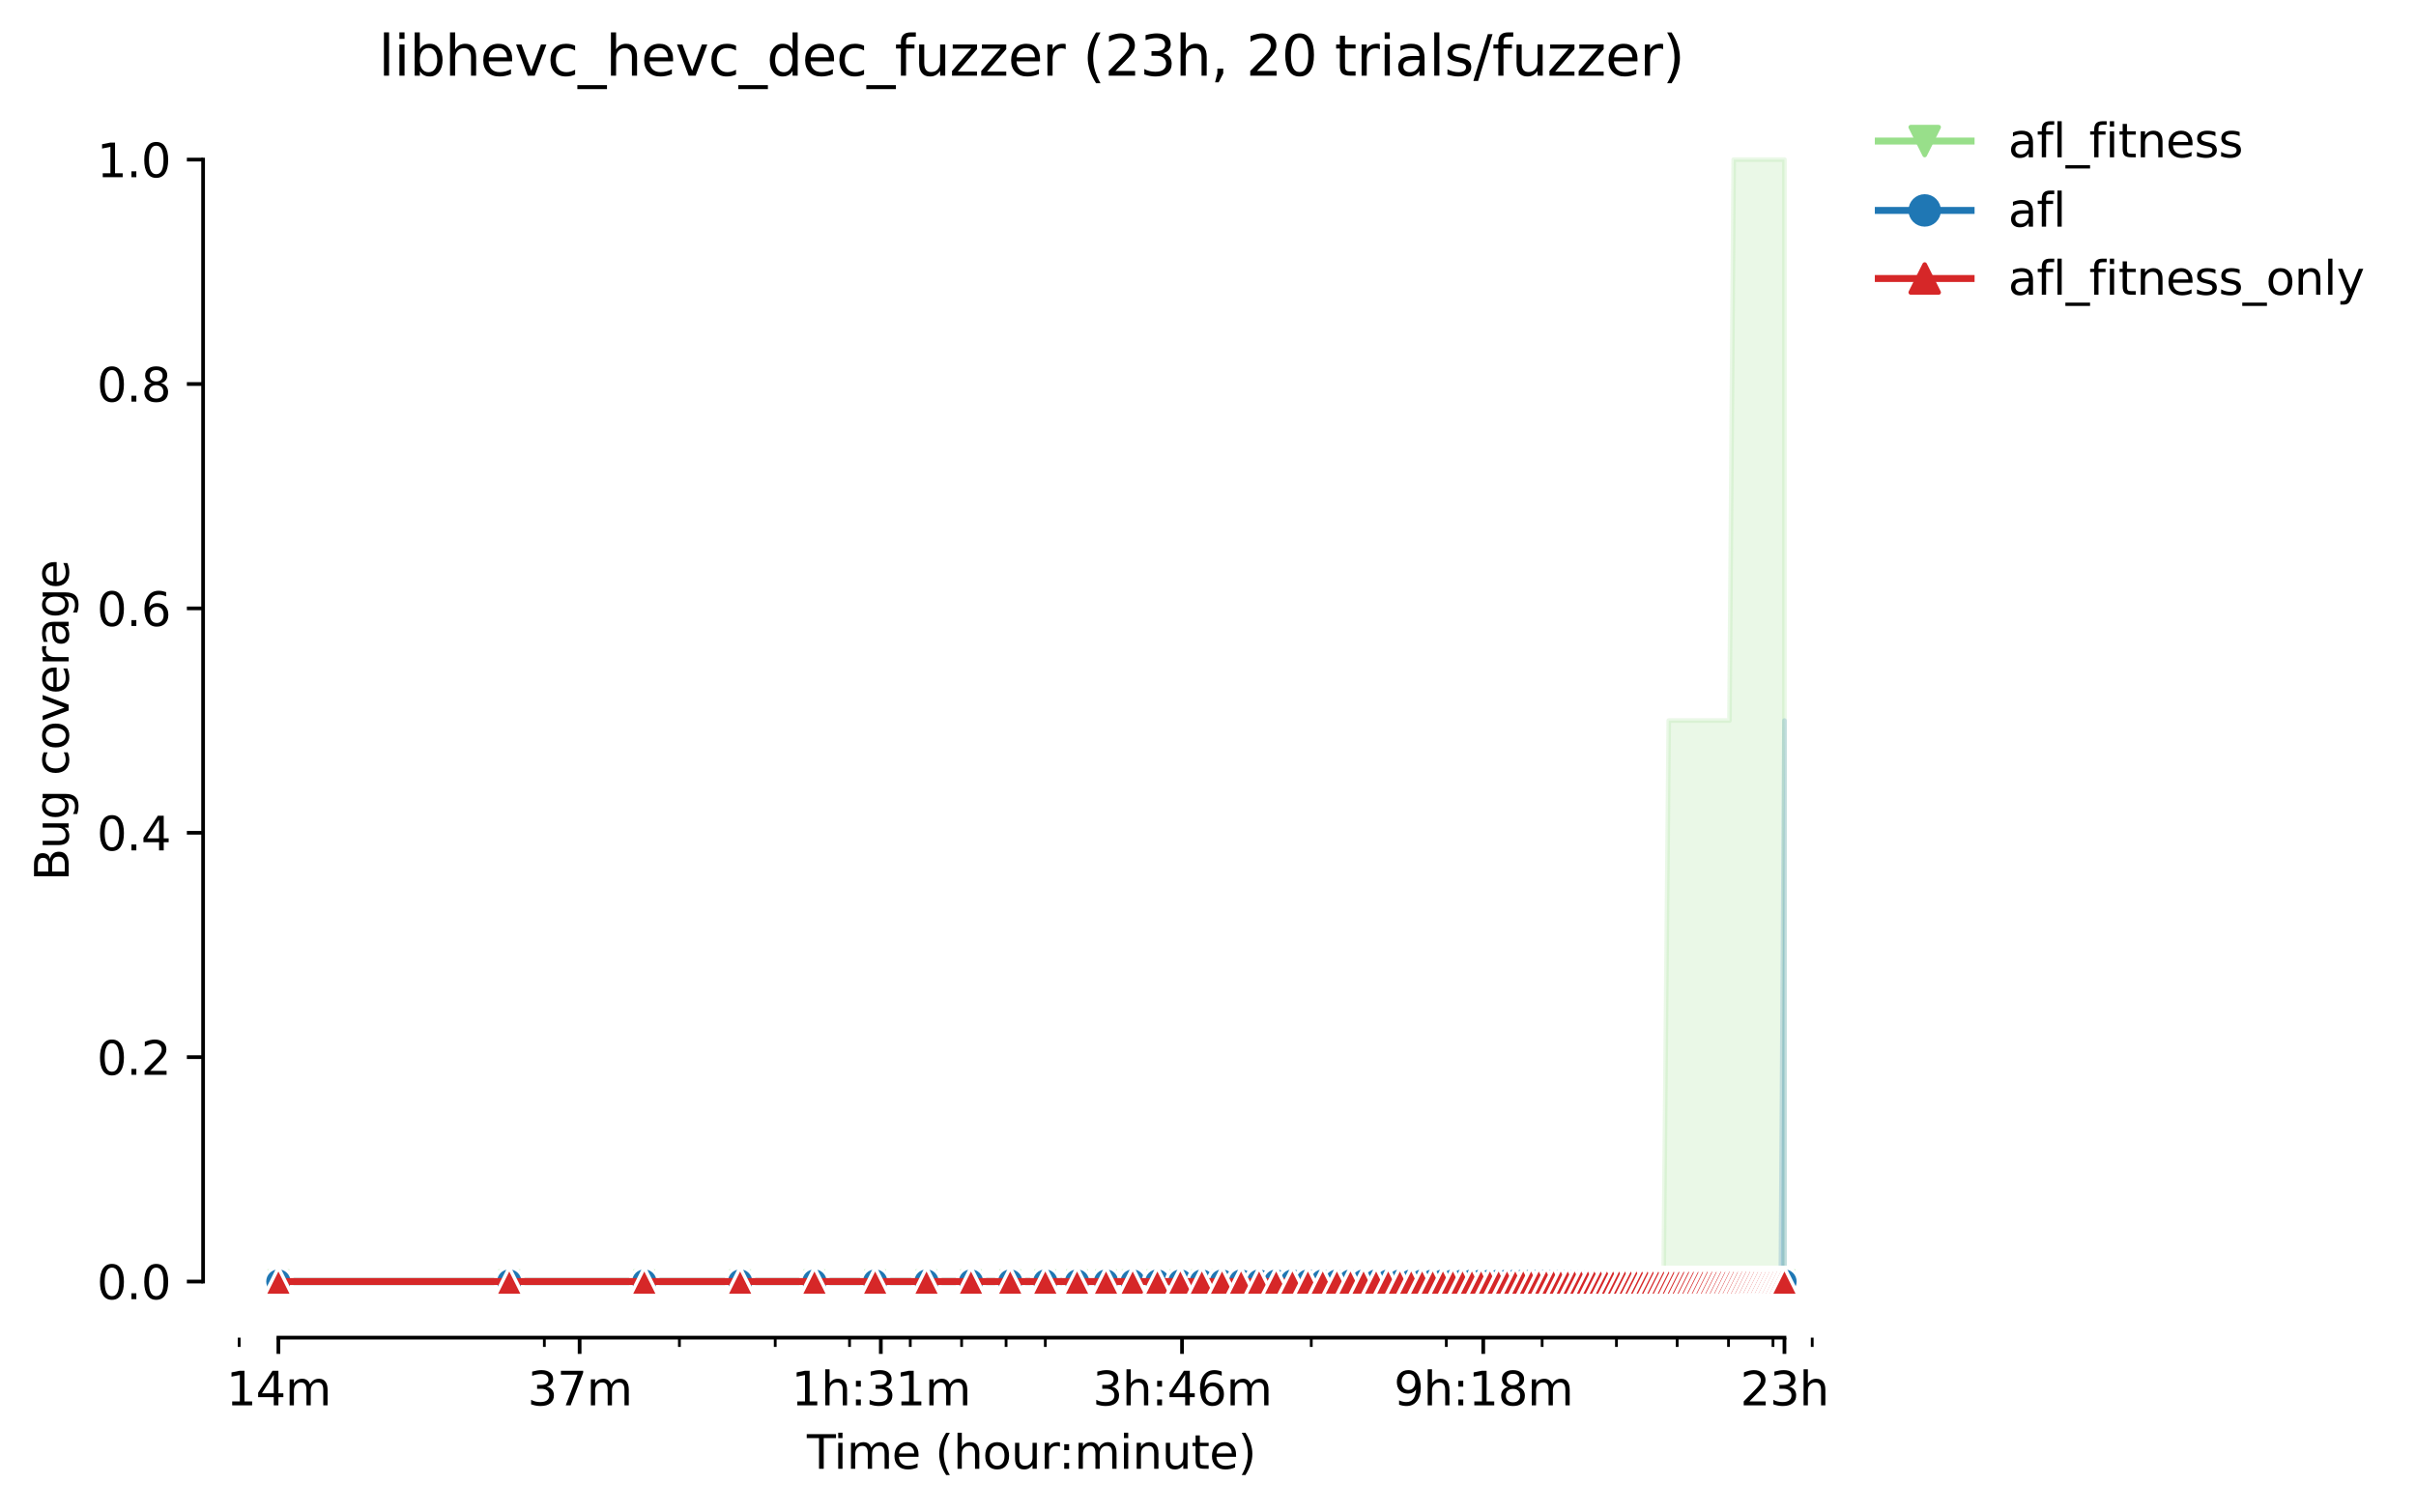 <?xml version="1.0" encoding="utf-8" standalone="no"?>
<!DOCTYPE svg PUBLIC "-//W3C//DTD SVG 1.1//EN"
  "http://www.w3.org/Graphics/SVG/1.1/DTD/svg11.dtd">
<svg height="325.986pt" version="1.1" viewBox="0 0 520.809 325.986" width="520.809pt" xmlns="http://www.w3.org/2000/svg" xmlns:xlink="http://www.w3.org/1999/xlink">
 <defs>
  <style type="text/css">*{stroke-linecap:butt;stroke-linejoin:round;}</style>
 </defs>
 <g id="figure_1">
  <g id="patch_1">
   <path d="M 0 325.986 
L 520.809 325.986 
L 520.809 0 
L 0 0 
z
" style="fill:#ffffff;"/>
  </g>
  <g id="axes_1">
   <g id="patch_2">
    <path d="M 43.781 288.43 
L 400.901 288.43 
L 400.901 22.318 
L 43.781 22.318 
z
" style="fill:#ffffff;"/>
   </g>
   <g id="PolyCollection_1">
    <defs>
     <path d="M 60.014 -49.652 
L 60.014 -49.652 
L 109.78 -49.652 
L 138.892 -49.652 
L 159.547 -49.652 
L 175.568 -49.652 
L 188.658 -49.652 
L 199.726 -49.652 
L 209.313 -49.652 
L 217.77 -49.652 
L 225.335 -49.652 
L 232.178 -49.652 
L 238.425 -49.652 
L 244.172 -49.652 
L 249.493 -49.652 
L 254.446 -49.652 
L 259.08 -49.652 
L 263.433 -49.652 
L 267.536 -49.652 
L 271.418 -49.652 
L 275.101 -49.652 
L 278.604 -49.652 
L 281.944 -49.652 
L 285.136 -49.652 
L 288.191 -49.652 
L 291.122 -49.652 
L 293.938 -49.652 
L 296.648 -49.652 
L 299.259 -49.652 
L 301.778 -49.652 
L 304.213 -49.652 
L 306.567 -49.652 
L 308.846 -49.652 
L 311.056 -49.652 
L 313.199 -49.652 
L 315.28 -49.652 
L 317.303 -49.652 
L 319.27 -49.652 
L 321.185 -49.652 
L 323.05 -49.652 
L 324.867 -49.652 
L 326.64 -49.652 
L 328.37 -49.652 
L 330.06 -49.652 
L 331.711 -49.652 
L 333.324 -49.652 
L 334.902 -49.652 
L 336.446 -49.652 
L 337.958 -49.652 
L 339.438 -49.652 
L 340.889 -49.652 
L 342.31 -49.652 
L 343.705 -49.652 
L 345.072 -49.652 
L 346.414 -49.652 
L 347.732 -49.652 
L 349.025 -49.652 
L 350.296 -49.652 
L 351.545 -49.652 
L 352.772 -49.652 
L 353.979 -49.652 
L 355.166 -49.652 
L 356.333 -49.652 
L 357.482 -49.652 
L 358.613 -49.652 
L 359.726 -49.652 
L 360.822 -49.652 
L 361.902 -49.652 
L 362.965 -49.652 
L 364.014 -49.652 
L 365.047 -49.652 
L 366.065 -49.652 
L 367.069 -49.652 
L 368.06 -49.652 
L 369.036 -49.652 
L 370 -49.652 
L 370.951 -49.652 
L 371.89 -49.652 
L 372.816 -49.652 
L 373.731 -49.652 
L 374.634 -49.652 
L 375.526 -49.652 
L 376.407 -49.652 
L 377.277 -49.652 
L 378.137 -49.652 
L 378.987 -49.652 
L 379.826 -49.652 
L 380.656 -49.652 
L 381.477 -49.652 
L 382.288 -49.652 
L 383.09 -49.652 
L 383.884 -49.652 
L 384.669 -49.652 
L 384.669 -291.572 
L 384.669 -291.572 
L 383.884 -291.572 
L 383.09 -291.572 
L 382.288 -291.572 
L 381.477 -291.572 
L 380.656 -291.572 
L 379.826 -291.572 
L 378.987 -291.572 
L 378.137 -291.572 
L 377.277 -291.572 
L 376.407 -291.572 
L 375.526 -291.572 
L 374.634 -291.572 
L 373.731 -291.572 
L 372.816 -170.612 
L 371.89 -170.612 
L 370.951 -170.612 
L 370 -170.612 
L 369.036 -170.612 
L 368.06 -170.612 
L 367.069 -170.612 
L 366.065 -170.612 
L 365.047 -170.612 
L 364.014 -170.612 
L 362.965 -170.612 
L 361.902 -170.612 
L 360.822 -170.612 
L 359.726 -170.612 
L 358.613 -49.652 
L 357.482 -49.652 
L 356.333 -49.652 
L 355.166 -49.652 
L 353.979 -49.652 
L 352.772 -49.652 
L 351.545 -49.652 
L 350.296 -49.652 
L 349.025 -49.652 
L 347.732 -49.652 
L 346.414 -49.652 
L 345.072 -49.652 
L 343.705 -49.652 
L 342.31 -49.652 
L 340.889 -49.652 
L 339.438 -49.652 
L 337.958 -49.652 
L 336.446 -49.652 
L 334.902 -49.652 
L 333.324 -49.652 
L 331.711 -49.652 
L 330.06 -49.652 
L 328.37 -49.652 
L 326.64 -49.652 
L 324.867 -49.652 
L 323.05 -49.652 
L 321.185 -49.652 
L 319.27 -49.652 
L 317.303 -49.652 
L 315.28 -49.652 
L 313.199 -49.652 
L 311.056 -49.652 
L 308.846 -49.652 
L 306.567 -49.652 
L 304.213 -49.652 
L 301.778 -49.652 
L 299.259 -49.652 
L 296.648 -49.652 
L 293.938 -49.652 
L 291.122 -49.652 
L 288.191 -49.652 
L 285.136 -49.652 
L 281.944 -49.652 
L 278.604 -49.652 
L 275.101 -49.652 
L 271.418 -49.652 
L 267.536 -49.652 
L 263.433 -49.652 
L 259.08 -49.652 
L 254.446 -49.652 
L 249.493 -49.652 
L 244.172 -49.652 
L 238.425 -49.652 
L 232.178 -49.652 
L 225.335 -49.652 
L 217.77 -49.652 
L 209.313 -49.652 
L 199.726 -49.652 
L 188.658 -49.652 
L 175.568 -49.652 
L 159.547 -49.652 
L 138.892 -49.652 
L 109.78 -49.652 
L 60.014 -49.652 
z
" id="m2ab69c50ea" style="stroke:#98df8a;stroke-opacity:0.2;"/>
    </defs>
    <g clip-path="url(#p6313c4eca1)">
     <use style="fill:#98df8a;fill-opacity:0.2;stroke:#98df8a;stroke-opacity:0.2;" x="0" xlink:href="#m2ab69c50ea" y="325.986"/>
    </g>
   </g>
   <g id="PolyCollection_2">
    <defs>
     <path d="M 60.014 -49.652 
L 60.014 -49.652 
L 109.78 -49.652 
L 138.892 -49.652 
L 159.547 -49.652 
L 175.568 -49.652 
L 188.658 -49.652 
L 199.726 -49.652 
L 209.313 -49.652 
L 217.77 -49.652 
L 225.335 -49.652 
L 232.178 -49.652 
L 238.425 -49.652 
L 244.172 -49.652 
L 249.493 -49.652 
L 254.446 -49.652 
L 259.08 -49.652 
L 263.433 -49.652 
L 267.536 -49.652 
L 271.418 -49.652 
L 275.101 -49.652 
L 278.604 -49.652 
L 281.944 -49.652 
L 285.136 -49.652 
L 288.191 -49.652 
L 291.122 -49.652 
L 293.938 -49.652 
L 296.648 -49.652 
L 299.259 -49.652 
L 301.778 -49.652 
L 304.213 -49.652 
L 306.567 -49.652 
L 308.846 -49.652 
L 311.056 -49.652 
L 313.199 -49.652 
L 315.28 -49.652 
L 317.303 -49.652 
L 319.27 -49.652 
L 321.185 -49.652 
L 323.05 -49.652 
L 324.867 -49.652 
L 326.64 -49.652 
L 328.37 -49.652 
L 330.06 -49.652 
L 331.711 -49.652 
L 333.324 -49.652 
L 334.902 -49.652 
L 336.446 -49.652 
L 337.958 -49.652 
L 339.438 -49.652 
L 340.889 -49.652 
L 342.31 -49.652 
L 343.705 -49.652 
L 345.072 -49.652 
L 346.414 -49.652 
L 347.732 -49.652 
L 349.025 -49.652 
L 350.296 -49.652 
L 351.545 -49.652 
L 352.772 -49.652 
L 353.979 -49.652 
L 355.166 -49.652 
L 356.333 -49.652 
L 357.482 -49.652 
L 358.613 -49.652 
L 359.726 -49.652 
L 360.822 -49.652 
L 361.902 -49.652 
L 362.965 -49.652 
L 364.014 -49.652 
L 365.047 -49.652 
L 366.065 -49.652 
L 367.069 -49.652 
L 368.06 -49.652 
L 369.036 -49.652 
L 370 -49.652 
L 370.951 -49.652 
L 371.89 -49.652 
L 372.816 -49.652 
L 373.731 -49.652 
L 374.634 -49.652 
L 375.526 -49.652 
L 376.407 -49.652 
L 377.277 -49.652 
L 378.137 -49.652 
L 378.987 -49.652 
L 379.826 -49.652 
L 380.656 -49.652 
L 381.477 -49.652 
L 382.288 -49.652 
L 383.09 -49.652 
L 383.884 -49.652 
L 384.669 -49.652 
L 384.669 -170.612 
L 384.669 -170.612 
L 383.884 -49.652 
L 383.09 -49.652 
L 382.288 -49.652 
L 381.477 -49.652 
L 380.656 -49.652 
L 379.826 -49.652 
L 378.987 -49.652 
L 378.137 -49.652 
L 377.277 -49.652 
L 376.407 -49.652 
L 375.526 -49.652 
L 374.634 -49.652 
L 373.731 -49.652 
L 372.816 -49.652 
L 371.89 -49.652 
L 370.951 -49.652 
L 370 -49.652 
L 369.036 -49.652 
L 368.06 -49.652 
L 367.069 -49.652 
L 366.065 -49.652 
L 365.047 -49.652 
L 364.014 -49.652 
L 362.965 -49.652 
L 361.902 -49.652 
L 360.822 -49.652 
L 359.726 -49.652 
L 358.613 -49.652 
L 357.482 -49.652 
L 356.333 -49.652 
L 355.166 -49.652 
L 353.979 -49.652 
L 352.772 -49.652 
L 351.545 -49.652 
L 350.296 -49.652 
L 349.025 -49.652 
L 347.732 -49.652 
L 346.414 -49.652 
L 345.072 -49.652 
L 343.705 -49.652 
L 342.31 -49.652 
L 340.889 -49.652 
L 339.438 -49.652 
L 337.958 -49.652 
L 336.446 -49.652 
L 334.902 -49.652 
L 333.324 -49.652 
L 331.711 -49.652 
L 330.06 -49.652 
L 328.37 -49.652 
L 326.64 -49.652 
L 324.867 -49.652 
L 323.05 -49.652 
L 321.185 -49.652 
L 319.27 -49.652 
L 317.303 -49.652 
L 315.28 -49.652 
L 313.199 -49.652 
L 311.056 -49.652 
L 308.846 -49.652 
L 306.567 -49.652 
L 304.213 -49.652 
L 301.778 -49.652 
L 299.259 -49.652 
L 296.648 -49.652 
L 293.938 -49.652 
L 291.122 -49.652 
L 288.191 -49.652 
L 285.136 -49.652 
L 281.944 -49.652 
L 278.604 -49.652 
L 275.101 -49.652 
L 271.418 -49.652 
L 267.536 -49.652 
L 263.433 -49.652 
L 259.08 -49.652 
L 254.446 -49.652 
L 249.493 -49.652 
L 244.172 -49.652 
L 238.425 -49.652 
L 232.178 -49.652 
L 225.335 -49.652 
L 217.77 -49.652 
L 209.313 -49.652 
L 199.726 -49.652 
L 188.658 -49.652 
L 175.568 -49.652 
L 159.547 -49.652 
L 138.892 -49.652 
L 109.78 -49.652 
L 60.014 -49.652 
z
" id="mf86317d1bd" style="stroke:#1f77b4;stroke-opacity:0.2;"/>
    </defs>
    <g clip-path="url(#p6313c4eca1)">
     <use style="fill:#1f77b4;fill-opacity:0.2;stroke:#1f77b4;stroke-opacity:0.2;" x="0" xlink:href="#mf86317d1bd" y="325.986"/>
    </g>
   </g>
   <g id="PolyCollection_3">
    <defs>
     <path d="M 60.014 -49.652 
L 60.014 -49.652 
L 109.78 -49.652 
L 138.892 -49.652 
L 159.547 -49.652 
L 175.568 -49.652 
L 188.658 -49.652 
L 199.726 -49.652 
L 209.313 -49.652 
L 217.77 -49.652 
L 225.335 -49.652 
L 232.178 -49.652 
L 238.425 -49.652 
L 244.172 -49.652 
L 249.493 -49.652 
L 254.446 -49.652 
L 259.08 -49.652 
L 263.433 -49.652 
L 267.536 -49.652 
L 271.418 -49.652 
L 275.101 -49.652 
L 278.604 -49.652 
L 281.944 -49.652 
L 285.136 -49.652 
L 288.191 -49.652 
L 291.122 -49.652 
L 293.938 -49.652 
L 296.648 -49.652 
L 299.259 -49.652 
L 301.778 -49.652 
L 304.213 -49.652 
L 306.567 -49.652 
L 308.846 -49.652 
L 311.056 -49.652 
L 313.199 -49.652 
L 315.28 -49.652 
L 317.303 -49.652 
L 319.27 -49.652 
L 321.185 -49.652 
L 323.05 -49.652 
L 324.867 -49.652 
L 326.64 -49.652 
L 328.37 -49.652 
L 330.06 -49.652 
L 331.711 -49.652 
L 333.324 -49.652 
L 334.902 -49.652 
L 336.446 -49.652 
L 337.958 -49.652 
L 339.438 -49.652 
L 340.889 -49.652 
L 342.31 -49.652 
L 343.705 -49.652 
L 345.072 -49.652 
L 346.414 -49.652 
L 347.732 -49.652 
L 349.025 -49.652 
L 350.296 -49.652 
L 351.545 -49.652 
L 352.772 -49.652 
L 353.979 -49.652 
L 355.166 -49.652 
L 356.333 -49.652 
L 357.482 -49.652 
L 358.613 -49.652 
L 359.726 -49.652 
L 360.822 -49.652 
L 361.902 -49.652 
L 362.965 -49.652 
L 364.014 -49.652 
L 365.047 -49.652 
L 366.065 -49.652 
L 367.069 -49.652 
L 368.06 -49.652 
L 369.036 -49.652 
L 370 -49.652 
L 370.951 -49.652 
L 371.89 -49.652 
L 372.816 -49.652 
L 373.731 -49.652 
L 374.634 -49.652 
L 375.526 -49.652 
L 376.407 -49.652 
L 377.277 -49.652 
L 378.137 -49.652 
L 378.987 -49.652 
L 379.826 -49.652 
L 380.656 -49.652 
L 381.477 -49.652 
L 382.288 -49.652 
L 383.09 -49.652 
L 383.884 -49.652 
L 384.669 -49.652 
L 384.669 -49.652 
L 384.669 -49.652 
L 383.884 -49.652 
L 383.09 -49.652 
L 382.288 -49.652 
L 381.477 -49.652 
L 380.656 -49.652 
L 379.826 -49.652 
L 378.987 -49.652 
L 378.137 -49.652 
L 377.277 -49.652 
L 376.407 -49.652 
L 375.526 -49.652 
L 374.634 -49.652 
L 373.731 -49.652 
L 372.816 -49.652 
L 371.89 -49.652 
L 370.951 -49.652 
L 370 -49.652 
L 369.036 -49.652 
L 368.06 -49.652 
L 367.069 -49.652 
L 366.065 -49.652 
L 365.047 -49.652 
L 364.014 -49.652 
L 362.965 -49.652 
L 361.902 -49.652 
L 360.822 -49.652 
L 359.726 -49.652 
L 358.613 -49.652 
L 357.482 -49.652 
L 356.333 -49.652 
L 355.166 -49.652 
L 353.979 -49.652 
L 352.772 -49.652 
L 351.545 -49.652 
L 350.296 -49.652 
L 349.025 -49.652 
L 347.732 -49.652 
L 346.414 -49.652 
L 345.072 -49.652 
L 343.705 -49.652 
L 342.31 -49.652 
L 340.889 -49.652 
L 339.438 -49.652 
L 337.958 -49.652 
L 336.446 -49.652 
L 334.902 -49.652 
L 333.324 -49.652 
L 331.711 -49.652 
L 330.06 -49.652 
L 328.37 -49.652 
L 326.64 -49.652 
L 324.867 -49.652 
L 323.05 -49.652 
L 321.185 -49.652 
L 319.27 -49.652 
L 317.303 -49.652 
L 315.28 -49.652 
L 313.199 -49.652 
L 311.056 -49.652 
L 308.846 -49.652 
L 306.567 -49.652 
L 304.213 -49.652 
L 301.778 -49.652 
L 299.259 -49.652 
L 296.648 -49.652 
L 293.938 -49.652 
L 291.122 -49.652 
L 288.191 -49.652 
L 285.136 -49.652 
L 281.944 -49.652 
L 278.604 -49.652 
L 275.101 -49.652 
L 271.418 -49.652 
L 267.536 -49.652 
L 263.433 -49.652 
L 259.08 -49.652 
L 254.446 -49.652 
L 249.493 -49.652 
L 244.172 -49.652 
L 238.425 -49.652 
L 232.178 -49.652 
L 225.335 -49.652 
L 217.77 -49.652 
L 209.313 -49.652 
L 199.726 -49.652 
L 188.658 -49.652 
L 175.568 -49.652 
L 159.547 -49.652 
L 138.892 -49.652 
L 109.78 -49.652 
L 60.014 -49.652 
z
" id="mac6f57688a" style="stroke:#d62728;stroke-opacity:0.2;"/>
    </defs>
    <g clip-path="url(#p6313c4eca1)">
     <use style="fill:#d62728;fill-opacity:0.2;stroke:#d62728;stroke-opacity:0.2;" x="0" xlink:href="#mac6f57688a" y="325.986"/>
    </g>
   </g>
   <g id="matplotlib.axis_1">
    <g id="xtick_1">
     <g id="line2d_1">
      <defs>
       <path d="M 0 0 
L 0 3.5 
" id="m068c91a2ce" style="stroke:#000000;stroke-width:0.8;"/>
      </defs>
      <g>
       <use style="stroke:#000000;stroke-width:0.8;" x="60.014" xlink:href="#m068c91a2ce" y="288.43"/>
      </g>
     </g>
     <g id="text_1">
      <!-- 14m -->
      <g transform="translate(48.781 303.029)scale(0.1 -0.1)">
       <defs>
        <path d="M 794 531 
L 1825 531 
L 1825 4091 
L 703 3866 
L 703 4441 
L 1819 4666 
L 2450 4666 
L 2450 531 
L 3481 531 
L 3481 0 
L 794 0 
L 794 531 
z
" id="DejaVuSans-31" transform="scale(0.016)"/>
        <path d="M 2419 4116 
L 825 1625 
L 2419 1625 
L 2419 4116 
z
M 2253 4666 
L 3047 4666 
L 3047 1625 
L 3713 1625 
L 3713 1100 
L 3047 1100 
L 3047 0 
L 2419 0 
L 2419 1100 
L 313 1100 
L 313 1709 
L 2253 4666 
z
" id="DejaVuSans-34" transform="scale(0.016)"/>
        <path d="M 3328 2828 
Q 3544 3216 3844 3400 
Q 4144 3584 4550 3584 
Q 5097 3584 5394 3201 
Q 5691 2819 5691 2113 
L 5691 0 
L 5113 0 
L 5113 2094 
Q 5113 2597 4934 2840 
Q 4756 3084 4391 3084 
Q 3944 3084 3684 2787 
Q 3425 2491 3425 1978 
L 3425 0 
L 2847 0 
L 2847 2094 
Q 2847 2600 2669 2842 
Q 2491 3084 2119 3084 
Q 1678 3084 1418 2786 
Q 1159 2488 1159 1978 
L 1159 0 
L 581 0 
L 581 3500 
L 1159 3500 
L 1159 2956 
Q 1356 3278 1631 3431 
Q 1906 3584 2284 3584 
Q 2666 3584 2933 3390 
Q 3200 3197 3328 2828 
z
" id="DejaVuSans-6d" transform="scale(0.016)"/>
       </defs>
       <use xlink:href="#DejaVuSans-31"/>
       <use x="63.623" xlink:href="#DejaVuSans-34"/>
       <use x="127.246" xlink:href="#DejaVuSans-6d"/>
      </g>
     </g>
    </g>
    <g id="xtick_2">
     <g id="line2d_2">
      <g>
       <use style="stroke:#000000;stroke-width:0.8;" x="124.945" xlink:href="#m068c91a2ce" y="288.43"/>
      </g>
     </g>
     <g id="text_2">
      <!-- 37m -->
      <g transform="translate(113.712 303.029)scale(0.1 -0.1)">
       <defs>
        <path d="M 2597 2516 
Q 3050 2419 3304 2112 
Q 3559 1806 3559 1356 
Q 3559 666 3084 287 
Q 2609 -91 1734 -91 
Q 1441 -91 1130 -33 
Q 819 25 488 141 
L 488 750 
Q 750 597 1062 519 
Q 1375 441 1716 441 
Q 2309 441 2620 675 
Q 2931 909 2931 1356 
Q 2931 1769 2642 2001 
Q 2353 2234 1838 2234 
L 1294 2234 
L 1294 2753 
L 1863 2753 
Q 2328 2753 2575 2939 
Q 2822 3125 2822 3475 
Q 2822 3834 2567 4026 
Q 2313 4219 1838 4219 
Q 1578 4219 1281 4162 
Q 984 4106 628 3988 
L 628 4550 
Q 988 4650 1302 4700 
Q 1616 4750 1894 4750 
Q 2613 4750 3031 4423 
Q 3450 4097 3450 3541 
Q 3450 3153 3228 2886 
Q 3006 2619 2597 2516 
z
" id="DejaVuSans-33" transform="scale(0.016)"/>
        <path d="M 525 4666 
L 3525 4666 
L 3525 4397 
L 1831 0 
L 1172 0 
L 2766 4134 
L 525 4134 
L 525 4666 
z
" id="DejaVuSans-37" transform="scale(0.016)"/>
       </defs>
       <use xlink:href="#DejaVuSans-33"/>
       <use x="63.623" xlink:href="#DejaVuSans-37"/>
       <use x="127.246" xlink:href="#DejaVuSans-6d"/>
      </g>
     </g>
    </g>
    <g id="xtick_3">
     <g id="line2d_3">
      <g>
       <use style="stroke:#000000;stroke-width:0.8;" x="189.876" xlink:href="#m068c91a2ce" y="288.43"/>
      </g>
     </g>
     <g id="text_3">
      <!-- 1h:31m -->
      <g transform="translate(170.609 303.029)scale(0.1 -0.1)">
       <defs>
        <path d="M 3513 2113 
L 3513 0 
L 2938 0 
L 2938 2094 
Q 2938 2591 2744 2837 
Q 2550 3084 2163 3084 
Q 1697 3084 1428 2787 
Q 1159 2491 1159 1978 
L 1159 0 
L 581 0 
L 581 4863 
L 1159 4863 
L 1159 2956 
Q 1366 3272 1645 3428 
Q 1925 3584 2291 3584 
Q 2894 3584 3203 3211 
Q 3513 2838 3513 2113 
z
" id="DejaVuSans-68" transform="scale(0.016)"/>
        <path d="M 750 794 
L 1409 794 
L 1409 0 
L 750 0 
L 750 794 
z
M 750 3309 
L 1409 3309 
L 1409 2516 
L 750 2516 
L 750 3309 
z
" id="DejaVuSans-3a" transform="scale(0.016)"/>
       </defs>
       <use xlink:href="#DejaVuSans-31"/>
       <use x="63.623" xlink:href="#DejaVuSans-68"/>
       <use x="127.002" xlink:href="#DejaVuSans-3a"/>
       <use x="160.693" xlink:href="#DejaVuSans-33"/>
       <use x="224.316" xlink:href="#DejaVuSans-31"/>
       <use x="287.939" xlink:href="#DejaVuSans-6d"/>
      </g>
     </g>
    </g>
    <g id="xtick_4">
     <g id="line2d_4">
      <g>
       <use style="stroke:#000000;stroke-width:0.8;" x="254.807" xlink:href="#m068c91a2ce" y="288.43"/>
      </g>
     </g>
     <g id="text_4">
      <!-- 3h:46m -->
      <g transform="translate(235.54 303.029)scale(0.1 -0.1)">
       <defs>
        <path d="M 2113 2584 
Q 1688 2584 1439 2293 
Q 1191 2003 1191 1497 
Q 1191 994 1439 701 
Q 1688 409 2113 409 
Q 2538 409 2786 701 
Q 3034 994 3034 1497 
Q 3034 2003 2786 2293 
Q 2538 2584 2113 2584 
z
M 3366 4563 
L 3366 3988 
Q 3128 4100 2886 4159 
Q 2644 4219 2406 4219 
Q 1781 4219 1451 3797 
Q 1122 3375 1075 2522 
Q 1259 2794 1537 2939 
Q 1816 3084 2150 3084 
Q 2853 3084 3261 2657 
Q 3669 2231 3669 1497 
Q 3669 778 3244 343 
Q 2819 -91 2113 -91 
Q 1303 -91 875 529 
Q 447 1150 447 2328 
Q 447 3434 972 4092 
Q 1497 4750 2381 4750 
Q 2619 4750 2861 4703 
Q 3103 4656 3366 4563 
z
" id="DejaVuSans-36" transform="scale(0.016)"/>
       </defs>
       <use xlink:href="#DejaVuSans-33"/>
       <use x="63.623" xlink:href="#DejaVuSans-68"/>
       <use x="127.002" xlink:href="#DejaVuSans-3a"/>
       <use x="160.693" xlink:href="#DejaVuSans-34"/>
       <use x="224.316" xlink:href="#DejaVuSans-36"/>
       <use x="287.939" xlink:href="#DejaVuSans-6d"/>
      </g>
     </g>
    </g>
    <g id="xtick_5">
     <g id="line2d_5">
      <g>
       <use style="stroke:#000000;stroke-width:0.8;" x="319.738" xlink:href="#m068c91a2ce" y="288.43"/>
      </g>
     </g>
     <g id="text_5">
      <!-- 9h:18m -->
      <g transform="translate(300.471 303.029)scale(0.1 -0.1)">
       <defs>
        <path d="M 703 97 
L 703 672 
Q 941 559 1184 500 
Q 1428 441 1663 441 
Q 2288 441 2617 861 
Q 2947 1281 2994 2138 
Q 2813 1869 2534 1725 
Q 2256 1581 1919 1581 
Q 1219 1581 811 2004 
Q 403 2428 403 3163 
Q 403 3881 828 4315 
Q 1253 4750 1959 4750 
Q 2769 4750 3195 4129 
Q 3622 3509 3622 2328 
Q 3622 1225 3098 567 
Q 2575 -91 1691 -91 
Q 1453 -91 1209 -44 
Q 966 3 703 97 
z
M 1959 2075 
Q 2384 2075 2632 2365 
Q 2881 2656 2881 3163 
Q 2881 3666 2632 3958 
Q 2384 4250 1959 4250 
Q 1534 4250 1286 3958 
Q 1038 3666 1038 3163 
Q 1038 2656 1286 2365 
Q 1534 2075 1959 2075 
z
" id="DejaVuSans-39" transform="scale(0.016)"/>
        <path d="M 2034 2216 
Q 1584 2216 1326 1975 
Q 1069 1734 1069 1313 
Q 1069 891 1326 650 
Q 1584 409 2034 409 
Q 2484 409 2743 651 
Q 3003 894 3003 1313 
Q 3003 1734 2745 1975 
Q 2488 2216 2034 2216 
z
M 1403 2484 
Q 997 2584 770 2862 
Q 544 3141 544 3541 
Q 544 4100 942 4425 
Q 1341 4750 2034 4750 
Q 2731 4750 3128 4425 
Q 3525 4100 3525 3541 
Q 3525 3141 3298 2862 
Q 3072 2584 2669 2484 
Q 3125 2378 3379 2068 
Q 3634 1759 3634 1313 
Q 3634 634 3220 271 
Q 2806 -91 2034 -91 
Q 1263 -91 848 271 
Q 434 634 434 1313 
Q 434 1759 690 2068 
Q 947 2378 1403 2484 
z
M 1172 3481 
Q 1172 3119 1398 2916 
Q 1625 2713 2034 2713 
Q 2441 2713 2670 2916 
Q 2900 3119 2900 3481 
Q 2900 3844 2670 4047 
Q 2441 4250 2034 4250 
Q 1625 4250 1398 4047 
Q 1172 3844 1172 3481 
z
" id="DejaVuSans-38" transform="scale(0.016)"/>
       </defs>
       <use xlink:href="#DejaVuSans-39"/>
       <use x="63.623" xlink:href="#DejaVuSans-68"/>
       <use x="127.002" xlink:href="#DejaVuSans-3a"/>
       <use x="160.693" xlink:href="#DejaVuSans-31"/>
       <use x="224.316" xlink:href="#DejaVuSans-38"/>
       <use x="287.939" xlink:href="#DejaVuSans-6d"/>
      </g>
     </g>
    </g>
    <g id="xtick_6">
     <g id="line2d_6">
      <g>
       <use style="stroke:#000000;stroke-width:0.8;" x="384.669" xlink:href="#m068c91a2ce" y="288.43"/>
      </g>
     </g>
     <g id="text_6">
      <!-- 23h -->
      <g transform="translate(375.138 303.029)scale(0.1 -0.1)">
       <defs>
        <path d="M 1228 531 
L 3431 531 
L 3431 0 
L 469 0 
L 469 531 
Q 828 903 1448 1529 
Q 2069 2156 2228 2338 
Q 2531 2678 2651 2914 
Q 2772 3150 2772 3378 
Q 2772 3750 2511 3984 
Q 2250 4219 1831 4219 
Q 1534 4219 1204 4116 
Q 875 4013 500 3803 
L 500 4441 
Q 881 4594 1212 4672 
Q 1544 4750 1819 4750 
Q 2544 4750 2975 4387 
Q 3406 4025 3406 3419 
Q 3406 3131 3298 2873 
Q 3191 2616 2906 2266 
Q 2828 2175 2409 1742 
Q 1991 1309 1228 531 
z
" id="DejaVuSans-32" transform="scale(0.016)"/>
       </defs>
       <use xlink:href="#DejaVuSans-32"/>
       <use x="63.623" xlink:href="#DejaVuSans-33"/>
       <use x="127.246" xlink:href="#DejaVuSans-68"/>
      </g>
     </g>
    </g>
    <g id="xtick_7">
     <g id="line2d_7">
      <defs>
       <path d="M 0 0 
L 0 2 
" id="m9e6cf1487a" style="stroke:#000000;stroke-width:0.6;"/>
      </defs>
      <g>
       <use style="stroke:#000000;stroke-width:0.6;" x="51.557" xlink:href="#m9e6cf1487a" y="288.43"/>
      </g>
     </g>
    </g>
    <g id="xtick_8">
     <g id="line2d_8">
      <g>
       <use style="stroke:#000000;stroke-width:0.6;" x="117.345" xlink:href="#m9e6cf1487a" y="288.43"/>
      </g>
     </g>
    </g>
    <g id="xtick_9">
     <g id="line2d_9">
      <g>
       <use style="stroke:#000000;stroke-width:0.6;" x="146.457" xlink:href="#m9e6cf1487a" y="288.43"/>
      </g>
     </g>
    </g>
    <g id="xtick_10">
     <g id="line2d_10">
      <g>
       <use style="stroke:#000000;stroke-width:0.6;" x="167.112" xlink:href="#m9e6cf1487a" y="288.43"/>
      </g>
     </g>
    </g>
    <g id="xtick_11">
     <g id="line2d_11">
      <g>
       <use style="stroke:#000000;stroke-width:0.6;" x="183.133" xlink:href="#m9e6cf1487a" y="288.43"/>
      </g>
     </g>
    </g>
    <g id="xtick_12">
     <g id="line2d_12">
      <g>
       <use style="stroke:#000000;stroke-width:0.6;" x="196.223" xlink:href="#m9e6cf1487a" y="288.43"/>
      </g>
     </g>
    </g>
    <g id="xtick_13">
     <g id="line2d_13">
      <g>
       <use style="stroke:#000000;stroke-width:0.6;" x="207.291" xlink:href="#m9e6cf1487a" y="288.43"/>
      </g>
     </g>
    </g>
    <g id="xtick_14">
     <g id="line2d_14">
      <g>
       <use style="stroke:#000000;stroke-width:0.6;" x="216.878" xlink:href="#m9e6cf1487a" y="288.43"/>
      </g>
     </g>
    </g>
    <g id="xtick_15">
     <g id="line2d_15">
      <g>
       <use style="stroke:#000000;stroke-width:0.6;" x="225.335" xlink:href="#m9e6cf1487a" y="288.43"/>
      </g>
     </g>
    </g>
    <g id="xtick_16">
     <g id="line2d_16">
      <g>
       <use style="stroke:#000000;stroke-width:0.6;" x="282.666" xlink:href="#m9e6cf1487a" y="288.43"/>
      </g>
     </g>
    </g>
    <g id="xtick_17">
     <g id="line2d_17">
      <g>
       <use style="stroke:#000000;stroke-width:0.6;" x="311.777" xlink:href="#m9e6cf1487a" y="288.43"/>
      </g>
     </g>
    </g>
    <g id="xtick_18">
     <g id="line2d_18">
      <g>
       <use style="stroke:#000000;stroke-width:0.6;" x="332.432" xlink:href="#m9e6cf1487a" y="288.43"/>
      </g>
     </g>
    </g>
    <g id="xtick_19">
     <g id="line2d_19">
      <g>
       <use style="stroke:#000000;stroke-width:0.6;" x="348.453" xlink:href="#m9e6cf1487a" y="288.43"/>
      </g>
     </g>
    </g>
    <g id="xtick_20">
     <g id="line2d_20">
      <g>
       <use style="stroke:#000000;stroke-width:0.6;" x="361.544" xlink:href="#m9e6cf1487a" y="288.43"/>
      </g>
     </g>
    </g>
    <g id="xtick_21">
     <g id="line2d_21">
      <g>
       <use style="stroke:#000000;stroke-width:0.6;" x="372.611" xlink:href="#m9e6cf1487a" y="288.43"/>
      </g>
     </g>
    </g>
    <g id="xtick_22">
     <g id="line2d_22">
      <g>
       <use style="stroke:#000000;stroke-width:0.6;" x="382.199" xlink:href="#m9e6cf1487a" y="288.43"/>
      </g>
     </g>
    </g>
    <g id="xtick_23">
     <g id="line2d_23">
      <g>
       <use style="stroke:#000000;stroke-width:0.6;" x="390.655" xlink:href="#m9e6cf1487a" y="288.43"/>
      </g>
     </g>
    </g>
    <g id="text_7">
     <!-- Time (hour:minute) -->
     <g transform="translate(173.934 316.707)scale(0.1 -0.1)">
      <defs>
       <path d="M -19 4666 
L 3928 4666 
L 3928 4134 
L 2272 4134 
L 2272 0 
L 1638 0 
L 1638 4134 
L -19 4134 
L -19 4666 
z
" id="DejaVuSans-54" transform="scale(0.016)"/>
       <path d="M 603 3500 
L 1178 3500 
L 1178 0 
L 603 0 
L 603 3500 
z
M 603 4863 
L 1178 4863 
L 1178 4134 
L 603 4134 
L 603 4863 
z
" id="DejaVuSans-69" transform="scale(0.016)"/>
       <path d="M 3597 1894 
L 3597 1613 
L 953 1613 
Q 991 1019 1311 708 
Q 1631 397 2203 397 
Q 2534 397 2845 478 
Q 3156 559 3463 722 
L 3463 178 
Q 3153 47 2828 -22 
Q 2503 -91 2169 -91 
Q 1331 -91 842 396 
Q 353 884 353 1716 
Q 353 2575 817 3079 
Q 1281 3584 2069 3584 
Q 2775 3584 3186 3129 
Q 3597 2675 3597 1894 
z
M 3022 2063 
Q 3016 2534 2758 2815 
Q 2500 3097 2075 3097 
Q 1594 3097 1305 2825 
Q 1016 2553 972 2059 
L 3022 2063 
z
" id="DejaVuSans-65" transform="scale(0.016)"/>
       <path id="DejaVuSans-20" transform="scale(0.016)"/>
       <path d="M 1984 4856 
Q 1566 4138 1362 3434 
Q 1159 2731 1159 2009 
Q 1159 1288 1364 580 
Q 1569 -128 1984 -844 
L 1484 -844 
Q 1016 -109 783 600 
Q 550 1309 550 2009 
Q 550 2706 781 3412 
Q 1013 4119 1484 4856 
L 1984 4856 
z
" id="DejaVuSans-28" transform="scale(0.016)"/>
       <path d="M 1959 3097 
Q 1497 3097 1228 2736 
Q 959 2375 959 1747 
Q 959 1119 1226 758 
Q 1494 397 1959 397 
Q 2419 397 2687 759 
Q 2956 1122 2956 1747 
Q 2956 2369 2687 2733 
Q 2419 3097 1959 3097 
z
M 1959 3584 
Q 2709 3584 3137 3096 
Q 3566 2609 3566 1747 
Q 3566 888 3137 398 
Q 2709 -91 1959 -91 
Q 1206 -91 779 398 
Q 353 888 353 1747 
Q 353 2609 779 3096 
Q 1206 3584 1959 3584 
z
" id="DejaVuSans-6f" transform="scale(0.016)"/>
       <path d="M 544 1381 
L 544 3500 
L 1119 3500 
L 1119 1403 
Q 1119 906 1312 657 
Q 1506 409 1894 409 
Q 2359 409 2629 706 
Q 2900 1003 2900 1516 
L 2900 3500 
L 3475 3500 
L 3475 0 
L 2900 0 
L 2900 538 
Q 2691 219 2414 64 
Q 2138 -91 1772 -91 
Q 1169 -91 856 284 
Q 544 659 544 1381 
z
M 1991 3584 
L 1991 3584 
z
" id="DejaVuSans-75" transform="scale(0.016)"/>
       <path d="M 2631 2963 
Q 2534 3019 2420 3045 
Q 2306 3072 2169 3072 
Q 1681 3072 1420 2755 
Q 1159 2438 1159 1844 
L 1159 0 
L 581 0 
L 581 3500 
L 1159 3500 
L 1159 2956 
Q 1341 3275 1631 3429 
Q 1922 3584 2338 3584 
Q 2397 3584 2469 3576 
Q 2541 3569 2628 3553 
L 2631 2963 
z
" id="DejaVuSans-72" transform="scale(0.016)"/>
       <path d="M 3513 2113 
L 3513 0 
L 2938 0 
L 2938 2094 
Q 2938 2591 2744 2837 
Q 2550 3084 2163 3084 
Q 1697 3084 1428 2787 
Q 1159 2491 1159 1978 
L 1159 0 
L 581 0 
L 581 3500 
L 1159 3500 
L 1159 2956 
Q 1366 3272 1645 3428 
Q 1925 3584 2291 3584 
Q 2894 3584 3203 3211 
Q 3513 2838 3513 2113 
z
" id="DejaVuSans-6e" transform="scale(0.016)"/>
       <path d="M 1172 4494 
L 1172 3500 
L 2356 3500 
L 2356 3053 
L 1172 3053 
L 1172 1153 
Q 1172 725 1289 603 
Q 1406 481 1766 481 
L 2356 481 
L 2356 0 
L 1766 0 
Q 1100 0 847 248 
Q 594 497 594 1153 
L 594 3053 
L 172 3053 
L 172 3500 
L 594 3500 
L 594 4494 
L 1172 4494 
z
" id="DejaVuSans-74" transform="scale(0.016)"/>
       <path d="M 513 4856 
L 1013 4856 
Q 1481 4119 1714 3412 
Q 1947 2706 1947 2009 
Q 1947 1309 1714 600 
Q 1481 -109 1013 -844 
L 513 -844 
Q 928 -128 1133 580 
Q 1338 1288 1338 2009 
Q 1338 2731 1133 3434 
Q 928 4138 513 4856 
z
" id="DejaVuSans-29" transform="scale(0.016)"/>
      </defs>
      <use xlink:href="#DejaVuSans-54"/>
      <use x="57.959" xlink:href="#DejaVuSans-69"/>
      <use x="85.742" xlink:href="#DejaVuSans-6d"/>
      <use x="183.154" xlink:href="#DejaVuSans-65"/>
      <use x="244.678" xlink:href="#DejaVuSans-20"/>
      <use x="276.465" xlink:href="#DejaVuSans-28"/>
      <use x="315.479" xlink:href="#DejaVuSans-68"/>
      <use x="378.857" xlink:href="#DejaVuSans-6f"/>
      <use x="440.039" xlink:href="#DejaVuSans-75"/>
      <use x="503.418" xlink:href="#DejaVuSans-72"/>
      <use x="542.781" xlink:href="#DejaVuSans-3a"/>
      <use x="576.473" xlink:href="#DejaVuSans-6d"/>
      <use x="673.885" xlink:href="#DejaVuSans-69"/>
      <use x="701.668" xlink:href="#DejaVuSans-6e"/>
      <use x="765.047" xlink:href="#DejaVuSans-75"/>
      <use x="828.426" xlink:href="#DejaVuSans-74"/>
      <use x="867.635" xlink:href="#DejaVuSans-65"/>
      <use x="929.158" xlink:href="#DejaVuSans-29"/>
     </g>
    </g>
   </g>
   <g id="matplotlib.axis_2">
    <g id="ytick_1">
     <g id="line2d_24">
      <defs>
       <path d="M 0 0 
L -3.5 0 
" id="m4c4374bdc0" style="stroke:#000000;stroke-width:0.8;"/>
      </defs>
      <g>
       <use style="stroke:#000000;stroke-width:0.8;" x="43.781" xlink:href="#m4c4374bdc0" y="276.334"/>
      </g>
     </g>
     <g id="text_8">
      <!-- 0.0 -->
      <g transform="translate(20.878 280.133)scale(0.1 -0.1)">
       <defs>
        <path d="M 2034 4250 
Q 1547 4250 1301 3770 
Q 1056 3291 1056 2328 
Q 1056 1369 1301 889 
Q 1547 409 2034 409 
Q 2525 409 2770 889 
Q 3016 1369 3016 2328 
Q 3016 3291 2770 3770 
Q 2525 4250 2034 4250 
z
M 2034 4750 
Q 2819 4750 3233 4129 
Q 3647 3509 3647 2328 
Q 3647 1150 3233 529 
Q 2819 -91 2034 -91 
Q 1250 -91 836 529 
Q 422 1150 422 2328 
Q 422 3509 836 4129 
Q 1250 4750 2034 4750 
z
" id="DejaVuSans-30" transform="scale(0.016)"/>
        <path d="M 684 794 
L 1344 794 
L 1344 0 
L 684 0 
L 684 794 
z
" id="DejaVuSans-2e" transform="scale(0.016)"/>
       </defs>
       <use xlink:href="#DejaVuSans-30"/>
       <use x="63.623" xlink:href="#DejaVuSans-2e"/>
       <use x="95.41" xlink:href="#DejaVuSans-30"/>
      </g>
     </g>
    </g>
    <g id="ytick_2">
     <g id="line2d_25">
      <g>
       <use style="stroke:#000000;stroke-width:0.8;" x="43.781" xlink:href="#m4c4374bdc0" y="227.95"/>
      </g>
     </g>
     <g id="text_9">
      <!-- 0.2 -->
      <g transform="translate(20.878 231.749)scale(0.1 -0.1)">
       <use xlink:href="#DejaVuSans-30"/>
       <use x="63.623" xlink:href="#DejaVuSans-2e"/>
       <use x="95.41" xlink:href="#DejaVuSans-32"/>
      </g>
     </g>
    </g>
    <g id="ytick_3">
     <g id="line2d_26">
      <g>
       <use style="stroke:#000000;stroke-width:0.8;" x="43.781" xlink:href="#m4c4374bdc0" y="179.566"/>
      </g>
     </g>
     <g id="text_10">
      <!-- 0.4 -->
      <g transform="translate(20.878 183.365)scale(0.1 -0.1)">
       <use xlink:href="#DejaVuSans-30"/>
       <use x="63.623" xlink:href="#DejaVuSans-2e"/>
       <use x="95.41" xlink:href="#DejaVuSans-34"/>
      </g>
     </g>
    </g>
    <g id="ytick_4">
     <g id="line2d_27">
      <g>
       <use style="stroke:#000000;stroke-width:0.8;" x="43.781" xlink:href="#m4c4374bdc0" y="131.182"/>
      </g>
     </g>
     <g id="text_11">
      <!-- 0.6 -->
      <g transform="translate(20.878 134.981)scale(0.1 -0.1)">
       <use xlink:href="#DejaVuSans-30"/>
       <use x="63.623" xlink:href="#DejaVuSans-2e"/>
       <use x="95.41" xlink:href="#DejaVuSans-36"/>
      </g>
     </g>
    </g>
    <g id="ytick_5">
     <g id="line2d_28">
      <g>
       <use style="stroke:#000000;stroke-width:0.8;" x="43.781" xlink:href="#m4c4374bdc0" y="82.798"/>
      </g>
     </g>
     <g id="text_12">
      <!-- 0.8 -->
      <g transform="translate(20.878 86.597)scale(0.1 -0.1)">
       <use xlink:href="#DejaVuSans-30"/>
       <use x="63.623" xlink:href="#DejaVuSans-2e"/>
       <use x="95.41" xlink:href="#DejaVuSans-38"/>
      </g>
     </g>
    </g>
    <g id="ytick_6">
     <g id="line2d_29">
      <g>
       <use style="stroke:#000000;stroke-width:0.8;" x="43.781" xlink:href="#m4c4374bdc0" y="34.414"/>
      </g>
     </g>
     <g id="text_13">
      <!-- 1.0 -->
      <g transform="translate(20.878 38.213)scale(0.1 -0.1)">
       <use xlink:href="#DejaVuSans-31"/>
       <use x="63.623" xlink:href="#DejaVuSans-2e"/>
       <use x="95.41" xlink:href="#DejaVuSans-30"/>
      </g>
     </g>
    </g>
    <g id="text_14">
     <!-- Bug coverage -->
     <g transform="translate(14.798 189.951)rotate(-90)scale(0.1 -0.1)">
      <defs>
       <path d="M 1259 2228 
L 1259 519 
L 2272 519 
Q 2781 519 3026 730 
Q 3272 941 3272 1375 
Q 3272 1813 3026 2020 
Q 2781 2228 2272 2228 
L 1259 2228 
z
M 1259 4147 
L 1259 2741 
L 2194 2741 
Q 2656 2741 2882 2914 
Q 3109 3088 3109 3444 
Q 3109 3797 2882 3972 
Q 2656 4147 2194 4147 
L 1259 4147 
z
M 628 4666 
L 2241 4666 
Q 2963 4666 3353 4366 
Q 3744 4066 3744 3513 
Q 3744 3084 3544 2831 
Q 3344 2578 2956 2516 
Q 3422 2416 3680 2098 
Q 3938 1781 3938 1306 
Q 3938 681 3513 340 
Q 3088 0 2303 0 
L 628 0 
L 628 4666 
z
" id="DejaVuSans-42" transform="scale(0.016)"/>
       <path d="M 2906 1791 
Q 2906 2416 2648 2759 
Q 2391 3103 1925 3103 
Q 1463 3103 1205 2759 
Q 947 2416 947 1791 
Q 947 1169 1205 825 
Q 1463 481 1925 481 
Q 2391 481 2648 825 
Q 2906 1169 2906 1791 
z
M 3481 434 
Q 3481 -459 3084 -895 
Q 2688 -1331 1869 -1331 
Q 1566 -1331 1297 -1286 
Q 1028 -1241 775 -1147 
L 775 -588 
Q 1028 -725 1275 -790 
Q 1522 -856 1778 -856 
Q 2344 -856 2625 -561 
Q 2906 -266 2906 331 
L 2906 616 
Q 2728 306 2450 153 
Q 2172 0 1784 0 
Q 1141 0 747 490 
Q 353 981 353 1791 
Q 353 2603 747 3093 
Q 1141 3584 1784 3584 
Q 2172 3584 2450 3431 
Q 2728 3278 2906 2969 
L 2906 3500 
L 3481 3500 
L 3481 434 
z
" id="DejaVuSans-67" transform="scale(0.016)"/>
       <path d="M 3122 3366 
L 3122 2828 
Q 2878 2963 2633 3030 
Q 2388 3097 2138 3097 
Q 1578 3097 1268 2742 
Q 959 2388 959 1747 
Q 959 1106 1268 751 
Q 1578 397 2138 397 
Q 2388 397 2633 464 
Q 2878 531 3122 666 
L 3122 134 
Q 2881 22 2623 -34 
Q 2366 -91 2075 -91 
Q 1284 -91 818 406 
Q 353 903 353 1747 
Q 353 2603 823 3093 
Q 1294 3584 2113 3584 
Q 2378 3584 2631 3529 
Q 2884 3475 3122 3366 
z
" id="DejaVuSans-63" transform="scale(0.016)"/>
       <path d="M 191 3500 
L 800 3500 
L 1894 563 
L 2988 3500 
L 3597 3500 
L 2284 0 
L 1503 0 
L 191 3500 
z
" id="DejaVuSans-76" transform="scale(0.016)"/>
       <path d="M 2194 1759 
Q 1497 1759 1228 1600 
Q 959 1441 959 1056 
Q 959 750 1161 570 
Q 1363 391 1709 391 
Q 2188 391 2477 730 
Q 2766 1069 2766 1631 
L 2766 1759 
L 2194 1759 
z
M 3341 1997 
L 3341 0 
L 2766 0 
L 2766 531 
Q 2569 213 2275 61 
Q 1981 -91 1556 -91 
Q 1019 -91 701 211 
Q 384 513 384 1019 
Q 384 1609 779 1909 
Q 1175 2209 1959 2209 
L 2766 2209 
L 2766 2266 
Q 2766 2663 2505 2880 
Q 2244 3097 1772 3097 
Q 1472 3097 1187 3025 
Q 903 2953 641 2809 
L 641 3341 
Q 956 3463 1253 3523 
Q 1550 3584 1831 3584 
Q 2591 3584 2966 3190 
Q 3341 2797 3341 1997 
z
" id="DejaVuSans-61" transform="scale(0.016)"/>
      </defs>
      <use xlink:href="#DejaVuSans-42"/>
      <use x="68.604" xlink:href="#DejaVuSans-75"/>
      <use x="131.982" xlink:href="#DejaVuSans-67"/>
      <use x="195.459" xlink:href="#DejaVuSans-20"/>
      <use x="227.246" xlink:href="#DejaVuSans-63"/>
      <use x="282.227" xlink:href="#DejaVuSans-6f"/>
      <use x="343.408" xlink:href="#DejaVuSans-76"/>
      <use x="402.588" xlink:href="#DejaVuSans-65"/>
      <use x="464.111" xlink:href="#DejaVuSans-72"/>
      <use x="505.225" xlink:href="#DejaVuSans-61"/>
      <use x="566.504" xlink:href="#DejaVuSans-67"/>
      <use x="629.98" xlink:href="#DejaVuSans-65"/>
     </g>
    </g>
   </g>
   <g id="line2d_30">
    <path clip-path="url(#p6313c4eca1)" d="M 60.014 276.334 
L 109.78 276.334 
L 138.892 276.334 
L 159.547 276.334 
L 175.568 276.334 
L 188.658 276.334 
L 199.726 276.334 
L 209.313 276.334 
L 217.77 276.334 
L 225.335 276.334 
L 232.178 276.334 
L 238.425 276.334 
L 244.172 276.334 
L 249.493 276.334 
L 254.446 276.334 
L 259.08 276.334 
L 263.433 276.334 
L 267.536 276.334 
L 271.418 276.334 
L 275.101 276.334 
L 278.604 276.334 
L 281.944 276.334 
L 285.136 276.334 
L 288.191 276.334 
L 291.122 276.334 
L 293.938 276.334 
L 296.648 276.334 
L 299.259 276.334 
L 301.778 276.334 
L 304.213 276.334 
L 306.567 276.334 
L 308.846 276.334 
L 311.056 276.334 
L 313.199 276.334 
L 315.28 276.334 
L 317.303 276.334 
L 319.27 276.334 
L 321.185 276.334 
L 323.05 276.334 
L 324.867 276.334 
L 326.64 276.334 
L 328.37 276.334 
L 330.06 276.334 
L 331.711 276.334 
L 333.324 276.334 
L 334.902 276.334 
L 336.446 276.334 
L 337.958 276.334 
L 339.438 276.334 
L 340.889 276.334 
L 342.31 276.334 
L 343.705 276.334 
L 345.072 276.334 
L 346.414 276.334 
L 347.732 276.334 
L 349.025 276.334 
L 350.296 276.334 
L 351.545 276.334 
L 352.772 276.334 
L 353.979 276.334 
L 355.166 276.334 
L 356.333 276.334 
L 357.482 276.334 
L 358.613 276.334 
L 359.726 276.334 
L 360.822 276.334 
L 361.902 276.334 
L 362.965 276.334 
L 364.014 276.334 
L 365.047 276.334 
L 366.065 276.334 
L 367.069 276.334 
L 368.06 276.334 
L 369.036 276.334 
L 370 276.334 
L 370.951 276.334 
L 371.89 276.334 
L 372.816 276.334 
L 373.731 276.334 
L 374.634 276.334 
L 375.526 276.334 
L 376.407 276.334 
L 377.277 276.334 
L 378.137 276.334 
L 378.987 276.334 
L 379.826 276.334 
L 380.656 276.334 
L 381.477 276.334 
L 382.288 276.334 
L 383.09 276.334 
L 383.884 276.334 
L 384.669 276.334 
" style="fill:none;stroke:#98df8a;stroke-linecap:square;stroke-width:1.5;"/>
    <defs>
     <path d="M -0 3 
L 3 -3 
L -3 -3 
z
" id="m7d5705ed3f" style="stroke:#ffffff;stroke-linejoin:miter;stroke-width:0.75;"/>
    </defs>
    <g clip-path="url(#p6313c4eca1)">
     <use style="fill:#98df8a;stroke:#ffffff;stroke-linejoin:miter;stroke-width:0.75;" x="60.014" xlink:href="#m7d5705ed3f" y="276.334"/>
     <use style="fill:#98df8a;stroke:#ffffff;stroke-linejoin:miter;stroke-width:0.75;" x="109.78" xlink:href="#m7d5705ed3f" y="276.334"/>
     <use style="fill:#98df8a;stroke:#ffffff;stroke-linejoin:miter;stroke-width:0.75;" x="138.892" xlink:href="#m7d5705ed3f" y="276.334"/>
     <use style="fill:#98df8a;stroke:#ffffff;stroke-linejoin:miter;stroke-width:0.75;" x="159.547" xlink:href="#m7d5705ed3f" y="276.334"/>
     <use style="fill:#98df8a;stroke:#ffffff;stroke-linejoin:miter;stroke-width:0.75;" x="175.568" xlink:href="#m7d5705ed3f" y="276.334"/>
     <use style="fill:#98df8a;stroke:#ffffff;stroke-linejoin:miter;stroke-width:0.75;" x="188.658" xlink:href="#m7d5705ed3f" y="276.334"/>
     <use style="fill:#98df8a;stroke:#ffffff;stroke-linejoin:miter;stroke-width:0.75;" x="199.726" xlink:href="#m7d5705ed3f" y="276.334"/>
     <use style="fill:#98df8a;stroke:#ffffff;stroke-linejoin:miter;stroke-width:0.75;" x="209.313" xlink:href="#m7d5705ed3f" y="276.334"/>
     <use style="fill:#98df8a;stroke:#ffffff;stroke-linejoin:miter;stroke-width:0.75;" x="217.77" xlink:href="#m7d5705ed3f" y="276.334"/>
     <use style="fill:#98df8a;stroke:#ffffff;stroke-linejoin:miter;stroke-width:0.75;" x="225.335" xlink:href="#m7d5705ed3f" y="276.334"/>
     <use style="fill:#98df8a;stroke:#ffffff;stroke-linejoin:miter;stroke-width:0.75;" x="232.178" xlink:href="#m7d5705ed3f" y="276.334"/>
     <use style="fill:#98df8a;stroke:#ffffff;stroke-linejoin:miter;stroke-width:0.75;" x="238.425" xlink:href="#m7d5705ed3f" y="276.334"/>
     <use style="fill:#98df8a;stroke:#ffffff;stroke-linejoin:miter;stroke-width:0.75;" x="244.172" xlink:href="#m7d5705ed3f" y="276.334"/>
     <use style="fill:#98df8a;stroke:#ffffff;stroke-linejoin:miter;stroke-width:0.75;" x="249.493" xlink:href="#m7d5705ed3f" y="276.334"/>
     <use style="fill:#98df8a;stroke:#ffffff;stroke-linejoin:miter;stroke-width:0.75;" x="254.446" xlink:href="#m7d5705ed3f" y="276.334"/>
     <use style="fill:#98df8a;stroke:#ffffff;stroke-linejoin:miter;stroke-width:0.75;" x="259.08" xlink:href="#m7d5705ed3f" y="276.334"/>
     <use style="fill:#98df8a;stroke:#ffffff;stroke-linejoin:miter;stroke-width:0.75;" x="263.433" xlink:href="#m7d5705ed3f" y="276.334"/>
     <use style="fill:#98df8a;stroke:#ffffff;stroke-linejoin:miter;stroke-width:0.75;" x="267.536" xlink:href="#m7d5705ed3f" y="276.334"/>
     <use style="fill:#98df8a;stroke:#ffffff;stroke-linejoin:miter;stroke-width:0.75;" x="271.418" xlink:href="#m7d5705ed3f" y="276.334"/>
     <use style="fill:#98df8a;stroke:#ffffff;stroke-linejoin:miter;stroke-width:0.75;" x="275.101" xlink:href="#m7d5705ed3f" y="276.334"/>
     <use style="fill:#98df8a;stroke:#ffffff;stroke-linejoin:miter;stroke-width:0.75;" x="278.604" xlink:href="#m7d5705ed3f" y="276.334"/>
     <use style="fill:#98df8a;stroke:#ffffff;stroke-linejoin:miter;stroke-width:0.75;" x="281.944" xlink:href="#m7d5705ed3f" y="276.334"/>
     <use style="fill:#98df8a;stroke:#ffffff;stroke-linejoin:miter;stroke-width:0.75;" x="285.136" xlink:href="#m7d5705ed3f" y="276.334"/>
     <use style="fill:#98df8a;stroke:#ffffff;stroke-linejoin:miter;stroke-width:0.75;" x="288.191" xlink:href="#m7d5705ed3f" y="276.334"/>
     <use style="fill:#98df8a;stroke:#ffffff;stroke-linejoin:miter;stroke-width:0.75;" x="291.122" xlink:href="#m7d5705ed3f" y="276.334"/>
     <use style="fill:#98df8a;stroke:#ffffff;stroke-linejoin:miter;stroke-width:0.75;" x="293.938" xlink:href="#m7d5705ed3f" y="276.334"/>
     <use style="fill:#98df8a;stroke:#ffffff;stroke-linejoin:miter;stroke-width:0.75;" x="296.648" xlink:href="#m7d5705ed3f" y="276.334"/>
     <use style="fill:#98df8a;stroke:#ffffff;stroke-linejoin:miter;stroke-width:0.75;" x="299.259" xlink:href="#m7d5705ed3f" y="276.334"/>
     <use style="fill:#98df8a;stroke:#ffffff;stroke-linejoin:miter;stroke-width:0.75;" x="301.778" xlink:href="#m7d5705ed3f" y="276.334"/>
     <use style="fill:#98df8a;stroke:#ffffff;stroke-linejoin:miter;stroke-width:0.75;" x="304.213" xlink:href="#m7d5705ed3f" y="276.334"/>
     <use style="fill:#98df8a;stroke:#ffffff;stroke-linejoin:miter;stroke-width:0.75;" x="306.567" xlink:href="#m7d5705ed3f" y="276.334"/>
     <use style="fill:#98df8a;stroke:#ffffff;stroke-linejoin:miter;stroke-width:0.75;" x="308.846" xlink:href="#m7d5705ed3f" y="276.334"/>
     <use style="fill:#98df8a;stroke:#ffffff;stroke-linejoin:miter;stroke-width:0.75;" x="311.056" xlink:href="#m7d5705ed3f" y="276.334"/>
     <use style="fill:#98df8a;stroke:#ffffff;stroke-linejoin:miter;stroke-width:0.75;" x="313.199" xlink:href="#m7d5705ed3f" y="276.334"/>
     <use style="fill:#98df8a;stroke:#ffffff;stroke-linejoin:miter;stroke-width:0.75;" x="315.28" xlink:href="#m7d5705ed3f" y="276.334"/>
     <use style="fill:#98df8a;stroke:#ffffff;stroke-linejoin:miter;stroke-width:0.75;" x="317.303" xlink:href="#m7d5705ed3f" y="276.334"/>
     <use style="fill:#98df8a;stroke:#ffffff;stroke-linejoin:miter;stroke-width:0.75;" x="319.27" xlink:href="#m7d5705ed3f" y="276.334"/>
     <use style="fill:#98df8a;stroke:#ffffff;stroke-linejoin:miter;stroke-width:0.75;" x="321.185" xlink:href="#m7d5705ed3f" y="276.334"/>
     <use style="fill:#98df8a;stroke:#ffffff;stroke-linejoin:miter;stroke-width:0.75;" x="323.05" xlink:href="#m7d5705ed3f" y="276.334"/>
     <use style="fill:#98df8a;stroke:#ffffff;stroke-linejoin:miter;stroke-width:0.75;" x="324.867" xlink:href="#m7d5705ed3f" y="276.334"/>
     <use style="fill:#98df8a;stroke:#ffffff;stroke-linejoin:miter;stroke-width:0.75;" x="326.64" xlink:href="#m7d5705ed3f" y="276.334"/>
     <use style="fill:#98df8a;stroke:#ffffff;stroke-linejoin:miter;stroke-width:0.75;" x="328.37" xlink:href="#m7d5705ed3f" y="276.334"/>
     <use style="fill:#98df8a;stroke:#ffffff;stroke-linejoin:miter;stroke-width:0.75;" x="330.06" xlink:href="#m7d5705ed3f" y="276.334"/>
     <use style="fill:#98df8a;stroke:#ffffff;stroke-linejoin:miter;stroke-width:0.75;" x="331.711" xlink:href="#m7d5705ed3f" y="276.334"/>
     <use style="fill:#98df8a;stroke:#ffffff;stroke-linejoin:miter;stroke-width:0.75;" x="333.324" xlink:href="#m7d5705ed3f" y="276.334"/>
     <use style="fill:#98df8a;stroke:#ffffff;stroke-linejoin:miter;stroke-width:0.75;" x="334.902" xlink:href="#m7d5705ed3f" y="276.334"/>
     <use style="fill:#98df8a;stroke:#ffffff;stroke-linejoin:miter;stroke-width:0.75;" x="336.446" xlink:href="#m7d5705ed3f" y="276.334"/>
     <use style="fill:#98df8a;stroke:#ffffff;stroke-linejoin:miter;stroke-width:0.75;" x="337.958" xlink:href="#m7d5705ed3f" y="276.334"/>
     <use style="fill:#98df8a;stroke:#ffffff;stroke-linejoin:miter;stroke-width:0.75;" x="339.438" xlink:href="#m7d5705ed3f" y="276.334"/>
     <use style="fill:#98df8a;stroke:#ffffff;stroke-linejoin:miter;stroke-width:0.75;" x="340.889" xlink:href="#m7d5705ed3f" y="276.334"/>
     <use style="fill:#98df8a;stroke:#ffffff;stroke-linejoin:miter;stroke-width:0.75;" x="342.31" xlink:href="#m7d5705ed3f" y="276.334"/>
     <use style="fill:#98df8a;stroke:#ffffff;stroke-linejoin:miter;stroke-width:0.75;" x="343.705" xlink:href="#m7d5705ed3f" y="276.334"/>
     <use style="fill:#98df8a;stroke:#ffffff;stroke-linejoin:miter;stroke-width:0.75;" x="345.072" xlink:href="#m7d5705ed3f" y="276.334"/>
     <use style="fill:#98df8a;stroke:#ffffff;stroke-linejoin:miter;stroke-width:0.75;" x="346.414" xlink:href="#m7d5705ed3f" y="276.334"/>
     <use style="fill:#98df8a;stroke:#ffffff;stroke-linejoin:miter;stroke-width:0.75;" x="347.732" xlink:href="#m7d5705ed3f" y="276.334"/>
     <use style="fill:#98df8a;stroke:#ffffff;stroke-linejoin:miter;stroke-width:0.75;" x="349.025" xlink:href="#m7d5705ed3f" y="276.334"/>
     <use style="fill:#98df8a;stroke:#ffffff;stroke-linejoin:miter;stroke-width:0.75;" x="350.296" xlink:href="#m7d5705ed3f" y="276.334"/>
     <use style="fill:#98df8a;stroke:#ffffff;stroke-linejoin:miter;stroke-width:0.75;" x="351.545" xlink:href="#m7d5705ed3f" y="276.334"/>
     <use style="fill:#98df8a;stroke:#ffffff;stroke-linejoin:miter;stroke-width:0.75;" x="352.772" xlink:href="#m7d5705ed3f" y="276.334"/>
     <use style="fill:#98df8a;stroke:#ffffff;stroke-linejoin:miter;stroke-width:0.75;" x="353.979" xlink:href="#m7d5705ed3f" y="276.334"/>
     <use style="fill:#98df8a;stroke:#ffffff;stroke-linejoin:miter;stroke-width:0.75;" x="355.166" xlink:href="#m7d5705ed3f" y="276.334"/>
     <use style="fill:#98df8a;stroke:#ffffff;stroke-linejoin:miter;stroke-width:0.75;" x="356.333" xlink:href="#m7d5705ed3f" y="276.334"/>
     <use style="fill:#98df8a;stroke:#ffffff;stroke-linejoin:miter;stroke-width:0.75;" x="357.482" xlink:href="#m7d5705ed3f" y="276.334"/>
     <use style="fill:#98df8a;stroke:#ffffff;stroke-linejoin:miter;stroke-width:0.75;" x="358.613" xlink:href="#m7d5705ed3f" y="276.334"/>
     <use style="fill:#98df8a;stroke:#ffffff;stroke-linejoin:miter;stroke-width:0.75;" x="359.726" xlink:href="#m7d5705ed3f" y="276.334"/>
     <use style="fill:#98df8a;stroke:#ffffff;stroke-linejoin:miter;stroke-width:0.75;" x="360.822" xlink:href="#m7d5705ed3f" y="276.334"/>
     <use style="fill:#98df8a;stroke:#ffffff;stroke-linejoin:miter;stroke-width:0.75;" x="361.902" xlink:href="#m7d5705ed3f" y="276.334"/>
     <use style="fill:#98df8a;stroke:#ffffff;stroke-linejoin:miter;stroke-width:0.75;" x="362.965" xlink:href="#m7d5705ed3f" y="276.334"/>
     <use style="fill:#98df8a;stroke:#ffffff;stroke-linejoin:miter;stroke-width:0.75;" x="364.014" xlink:href="#m7d5705ed3f" y="276.334"/>
     <use style="fill:#98df8a;stroke:#ffffff;stroke-linejoin:miter;stroke-width:0.75;" x="365.047" xlink:href="#m7d5705ed3f" y="276.334"/>
     <use style="fill:#98df8a;stroke:#ffffff;stroke-linejoin:miter;stroke-width:0.75;" x="366.065" xlink:href="#m7d5705ed3f" y="276.334"/>
     <use style="fill:#98df8a;stroke:#ffffff;stroke-linejoin:miter;stroke-width:0.75;" x="367.069" xlink:href="#m7d5705ed3f" y="276.334"/>
     <use style="fill:#98df8a;stroke:#ffffff;stroke-linejoin:miter;stroke-width:0.75;" x="368.06" xlink:href="#m7d5705ed3f" y="276.334"/>
     <use style="fill:#98df8a;stroke:#ffffff;stroke-linejoin:miter;stroke-width:0.75;" x="369.036" xlink:href="#m7d5705ed3f" y="276.334"/>
     <use style="fill:#98df8a;stroke:#ffffff;stroke-linejoin:miter;stroke-width:0.75;" x="370" xlink:href="#m7d5705ed3f" y="276.334"/>
     <use style="fill:#98df8a;stroke:#ffffff;stroke-linejoin:miter;stroke-width:0.75;" x="370.951" xlink:href="#m7d5705ed3f" y="276.334"/>
     <use style="fill:#98df8a;stroke:#ffffff;stroke-linejoin:miter;stroke-width:0.75;" x="371.89" xlink:href="#m7d5705ed3f" y="276.334"/>
     <use style="fill:#98df8a;stroke:#ffffff;stroke-linejoin:miter;stroke-width:0.75;" x="372.816" xlink:href="#m7d5705ed3f" y="276.334"/>
     <use style="fill:#98df8a;stroke:#ffffff;stroke-linejoin:miter;stroke-width:0.75;" x="373.731" xlink:href="#m7d5705ed3f" y="276.334"/>
     <use style="fill:#98df8a;stroke:#ffffff;stroke-linejoin:miter;stroke-width:0.75;" x="374.634" xlink:href="#m7d5705ed3f" y="276.334"/>
     <use style="fill:#98df8a;stroke:#ffffff;stroke-linejoin:miter;stroke-width:0.75;" x="375.526" xlink:href="#m7d5705ed3f" y="276.334"/>
     <use style="fill:#98df8a;stroke:#ffffff;stroke-linejoin:miter;stroke-width:0.75;" x="376.407" xlink:href="#m7d5705ed3f" y="276.334"/>
     <use style="fill:#98df8a;stroke:#ffffff;stroke-linejoin:miter;stroke-width:0.75;" x="377.277" xlink:href="#m7d5705ed3f" y="276.334"/>
     <use style="fill:#98df8a;stroke:#ffffff;stroke-linejoin:miter;stroke-width:0.75;" x="378.137" xlink:href="#m7d5705ed3f" y="276.334"/>
     <use style="fill:#98df8a;stroke:#ffffff;stroke-linejoin:miter;stroke-width:0.75;" x="378.987" xlink:href="#m7d5705ed3f" y="276.334"/>
     <use style="fill:#98df8a;stroke:#ffffff;stroke-linejoin:miter;stroke-width:0.75;" x="379.826" xlink:href="#m7d5705ed3f" y="276.334"/>
     <use style="fill:#98df8a;stroke:#ffffff;stroke-linejoin:miter;stroke-width:0.75;" x="380.656" xlink:href="#m7d5705ed3f" y="276.334"/>
     <use style="fill:#98df8a;stroke:#ffffff;stroke-linejoin:miter;stroke-width:0.75;" x="381.477" xlink:href="#m7d5705ed3f" y="276.334"/>
     <use style="fill:#98df8a;stroke:#ffffff;stroke-linejoin:miter;stroke-width:0.75;" x="382.288" xlink:href="#m7d5705ed3f" y="276.334"/>
     <use style="fill:#98df8a;stroke:#ffffff;stroke-linejoin:miter;stroke-width:0.75;" x="383.09" xlink:href="#m7d5705ed3f" y="276.334"/>
     <use style="fill:#98df8a;stroke:#ffffff;stroke-linejoin:miter;stroke-width:0.75;" x="383.884" xlink:href="#m7d5705ed3f" y="276.334"/>
     <use style="fill:#98df8a;stroke:#ffffff;stroke-linejoin:miter;stroke-width:0.75;" x="384.669" xlink:href="#m7d5705ed3f" y="276.334"/>
    </g>
   </g>
   <g id="line2d_31">
    <path clip-path="url(#p6313c4eca1)" d="M 60.014 276.334 
L 109.78 276.334 
L 138.892 276.334 
L 159.547 276.334 
L 175.568 276.334 
L 188.658 276.334 
L 199.726 276.334 
L 209.313 276.334 
L 217.77 276.334 
L 225.335 276.334 
L 232.178 276.334 
L 238.425 276.334 
L 244.172 276.334 
L 249.493 276.334 
L 254.446 276.334 
L 259.08 276.334 
L 263.433 276.334 
L 267.536 276.334 
L 271.418 276.334 
L 275.101 276.334 
L 278.604 276.334 
L 281.944 276.334 
L 285.136 276.334 
L 288.191 276.334 
L 291.122 276.334 
L 293.938 276.334 
L 296.648 276.334 
L 299.259 276.334 
L 301.778 276.334 
L 304.213 276.334 
L 306.567 276.334 
L 308.846 276.334 
L 311.056 276.334 
L 313.199 276.334 
L 315.28 276.334 
L 317.303 276.334 
L 319.27 276.334 
L 321.185 276.334 
L 323.05 276.334 
L 324.867 276.334 
L 326.64 276.334 
L 328.37 276.334 
L 330.06 276.334 
L 331.711 276.334 
L 333.324 276.334 
L 334.902 276.334 
L 336.446 276.334 
L 337.958 276.334 
L 339.438 276.334 
L 340.889 276.334 
L 342.31 276.334 
L 343.705 276.334 
L 345.072 276.334 
L 346.414 276.334 
L 347.732 276.334 
L 349.025 276.334 
L 350.296 276.334 
L 351.545 276.334 
L 352.772 276.334 
L 353.979 276.334 
L 355.166 276.334 
L 356.333 276.334 
L 357.482 276.334 
L 358.613 276.334 
L 359.726 276.334 
L 360.822 276.334 
L 361.902 276.334 
L 362.965 276.334 
L 364.014 276.334 
L 365.047 276.334 
L 366.065 276.334 
L 367.069 276.334 
L 368.06 276.334 
L 369.036 276.334 
L 370 276.334 
L 370.951 276.334 
L 371.89 276.334 
L 372.816 276.334 
L 373.731 276.334 
L 374.634 276.334 
L 375.526 276.334 
L 376.407 276.334 
L 377.277 276.334 
L 378.137 276.334 
L 378.987 276.334 
L 379.826 276.334 
L 380.656 276.334 
L 381.477 276.334 
L 382.288 276.334 
L 383.09 276.334 
L 383.884 276.334 
L 384.669 276.334 
" style="fill:none;stroke:#1f77b4;stroke-linecap:square;stroke-width:1.5;"/>
    <defs>
     <path d="M 0 3 
C 0.796 3 1.559 2.684 2.121 2.121 
C 2.684 1.559 3 0.796 3 0 
C 3 -0.796 2.684 -1.559 2.121 -2.121 
C 1.559 -2.684 0.796 -3 0 -3 
C -0.796 -3 -1.559 -2.684 -2.121 -2.121 
C -2.684 -1.559 -3 -0.796 -3 0 
C -3 0.796 -2.684 1.559 -2.121 2.121 
C -1.559 2.684 -0.796 3 0 3 
z
" id="m5cfe0b36a3" style="stroke:#ffffff;stroke-width:0.75;"/>
    </defs>
    <g clip-path="url(#p6313c4eca1)">
     <use style="fill:#1f77b4;stroke:#ffffff;stroke-width:0.75;" x="60.014" xlink:href="#m5cfe0b36a3" y="276.334"/>
     <use style="fill:#1f77b4;stroke:#ffffff;stroke-width:0.75;" x="109.78" xlink:href="#m5cfe0b36a3" y="276.334"/>
     <use style="fill:#1f77b4;stroke:#ffffff;stroke-width:0.75;" x="138.892" xlink:href="#m5cfe0b36a3" y="276.334"/>
     <use style="fill:#1f77b4;stroke:#ffffff;stroke-width:0.75;" x="159.547" xlink:href="#m5cfe0b36a3" y="276.334"/>
     <use style="fill:#1f77b4;stroke:#ffffff;stroke-width:0.75;" x="175.568" xlink:href="#m5cfe0b36a3" y="276.334"/>
     <use style="fill:#1f77b4;stroke:#ffffff;stroke-width:0.75;" x="188.658" xlink:href="#m5cfe0b36a3" y="276.334"/>
     <use style="fill:#1f77b4;stroke:#ffffff;stroke-width:0.75;" x="199.726" xlink:href="#m5cfe0b36a3" y="276.334"/>
     <use style="fill:#1f77b4;stroke:#ffffff;stroke-width:0.75;" x="209.313" xlink:href="#m5cfe0b36a3" y="276.334"/>
     <use style="fill:#1f77b4;stroke:#ffffff;stroke-width:0.75;" x="217.77" xlink:href="#m5cfe0b36a3" y="276.334"/>
     <use style="fill:#1f77b4;stroke:#ffffff;stroke-width:0.75;" x="225.335" xlink:href="#m5cfe0b36a3" y="276.334"/>
     <use style="fill:#1f77b4;stroke:#ffffff;stroke-width:0.75;" x="232.178" xlink:href="#m5cfe0b36a3" y="276.334"/>
     <use style="fill:#1f77b4;stroke:#ffffff;stroke-width:0.75;" x="238.425" xlink:href="#m5cfe0b36a3" y="276.334"/>
     <use style="fill:#1f77b4;stroke:#ffffff;stroke-width:0.75;" x="244.172" xlink:href="#m5cfe0b36a3" y="276.334"/>
     <use style="fill:#1f77b4;stroke:#ffffff;stroke-width:0.75;" x="249.493" xlink:href="#m5cfe0b36a3" y="276.334"/>
     <use style="fill:#1f77b4;stroke:#ffffff;stroke-width:0.75;" x="254.446" xlink:href="#m5cfe0b36a3" y="276.334"/>
     <use style="fill:#1f77b4;stroke:#ffffff;stroke-width:0.75;" x="259.08" xlink:href="#m5cfe0b36a3" y="276.334"/>
     <use style="fill:#1f77b4;stroke:#ffffff;stroke-width:0.75;" x="263.433" xlink:href="#m5cfe0b36a3" y="276.334"/>
     <use style="fill:#1f77b4;stroke:#ffffff;stroke-width:0.75;" x="267.536" xlink:href="#m5cfe0b36a3" y="276.334"/>
     <use style="fill:#1f77b4;stroke:#ffffff;stroke-width:0.75;" x="271.418" xlink:href="#m5cfe0b36a3" y="276.334"/>
     <use style="fill:#1f77b4;stroke:#ffffff;stroke-width:0.75;" x="275.101" xlink:href="#m5cfe0b36a3" y="276.334"/>
     <use style="fill:#1f77b4;stroke:#ffffff;stroke-width:0.75;" x="278.604" xlink:href="#m5cfe0b36a3" y="276.334"/>
     <use style="fill:#1f77b4;stroke:#ffffff;stroke-width:0.75;" x="281.944" xlink:href="#m5cfe0b36a3" y="276.334"/>
     <use style="fill:#1f77b4;stroke:#ffffff;stroke-width:0.75;" x="285.136" xlink:href="#m5cfe0b36a3" y="276.334"/>
     <use style="fill:#1f77b4;stroke:#ffffff;stroke-width:0.75;" x="288.191" xlink:href="#m5cfe0b36a3" y="276.334"/>
     <use style="fill:#1f77b4;stroke:#ffffff;stroke-width:0.75;" x="291.122" xlink:href="#m5cfe0b36a3" y="276.334"/>
     <use style="fill:#1f77b4;stroke:#ffffff;stroke-width:0.75;" x="293.938" xlink:href="#m5cfe0b36a3" y="276.334"/>
     <use style="fill:#1f77b4;stroke:#ffffff;stroke-width:0.75;" x="296.648" xlink:href="#m5cfe0b36a3" y="276.334"/>
     <use style="fill:#1f77b4;stroke:#ffffff;stroke-width:0.75;" x="299.259" xlink:href="#m5cfe0b36a3" y="276.334"/>
     <use style="fill:#1f77b4;stroke:#ffffff;stroke-width:0.75;" x="301.778" xlink:href="#m5cfe0b36a3" y="276.334"/>
     <use style="fill:#1f77b4;stroke:#ffffff;stroke-width:0.75;" x="304.213" xlink:href="#m5cfe0b36a3" y="276.334"/>
     <use style="fill:#1f77b4;stroke:#ffffff;stroke-width:0.75;" x="306.567" xlink:href="#m5cfe0b36a3" y="276.334"/>
     <use style="fill:#1f77b4;stroke:#ffffff;stroke-width:0.75;" x="308.846" xlink:href="#m5cfe0b36a3" y="276.334"/>
     <use style="fill:#1f77b4;stroke:#ffffff;stroke-width:0.75;" x="311.056" xlink:href="#m5cfe0b36a3" y="276.334"/>
     <use style="fill:#1f77b4;stroke:#ffffff;stroke-width:0.75;" x="313.199" xlink:href="#m5cfe0b36a3" y="276.334"/>
     <use style="fill:#1f77b4;stroke:#ffffff;stroke-width:0.75;" x="315.28" xlink:href="#m5cfe0b36a3" y="276.334"/>
     <use style="fill:#1f77b4;stroke:#ffffff;stroke-width:0.75;" x="317.303" xlink:href="#m5cfe0b36a3" y="276.334"/>
     <use style="fill:#1f77b4;stroke:#ffffff;stroke-width:0.75;" x="319.27" xlink:href="#m5cfe0b36a3" y="276.334"/>
     <use style="fill:#1f77b4;stroke:#ffffff;stroke-width:0.75;" x="321.185" xlink:href="#m5cfe0b36a3" y="276.334"/>
     <use style="fill:#1f77b4;stroke:#ffffff;stroke-width:0.75;" x="323.05" xlink:href="#m5cfe0b36a3" y="276.334"/>
     <use style="fill:#1f77b4;stroke:#ffffff;stroke-width:0.75;" x="324.867" xlink:href="#m5cfe0b36a3" y="276.334"/>
     <use style="fill:#1f77b4;stroke:#ffffff;stroke-width:0.75;" x="326.64" xlink:href="#m5cfe0b36a3" y="276.334"/>
     <use style="fill:#1f77b4;stroke:#ffffff;stroke-width:0.75;" x="328.37" xlink:href="#m5cfe0b36a3" y="276.334"/>
     <use style="fill:#1f77b4;stroke:#ffffff;stroke-width:0.75;" x="330.06" xlink:href="#m5cfe0b36a3" y="276.334"/>
     <use style="fill:#1f77b4;stroke:#ffffff;stroke-width:0.75;" x="331.711" xlink:href="#m5cfe0b36a3" y="276.334"/>
     <use style="fill:#1f77b4;stroke:#ffffff;stroke-width:0.75;" x="333.324" xlink:href="#m5cfe0b36a3" y="276.334"/>
     <use style="fill:#1f77b4;stroke:#ffffff;stroke-width:0.75;" x="334.902" xlink:href="#m5cfe0b36a3" y="276.334"/>
     <use style="fill:#1f77b4;stroke:#ffffff;stroke-width:0.75;" x="336.446" xlink:href="#m5cfe0b36a3" y="276.334"/>
     <use style="fill:#1f77b4;stroke:#ffffff;stroke-width:0.75;" x="337.958" xlink:href="#m5cfe0b36a3" y="276.334"/>
     <use style="fill:#1f77b4;stroke:#ffffff;stroke-width:0.75;" x="339.438" xlink:href="#m5cfe0b36a3" y="276.334"/>
     <use style="fill:#1f77b4;stroke:#ffffff;stroke-width:0.75;" x="340.889" xlink:href="#m5cfe0b36a3" y="276.334"/>
     <use style="fill:#1f77b4;stroke:#ffffff;stroke-width:0.75;" x="342.31" xlink:href="#m5cfe0b36a3" y="276.334"/>
     <use style="fill:#1f77b4;stroke:#ffffff;stroke-width:0.75;" x="343.705" xlink:href="#m5cfe0b36a3" y="276.334"/>
     <use style="fill:#1f77b4;stroke:#ffffff;stroke-width:0.75;" x="345.072" xlink:href="#m5cfe0b36a3" y="276.334"/>
     <use style="fill:#1f77b4;stroke:#ffffff;stroke-width:0.75;" x="346.414" xlink:href="#m5cfe0b36a3" y="276.334"/>
     <use style="fill:#1f77b4;stroke:#ffffff;stroke-width:0.75;" x="347.732" xlink:href="#m5cfe0b36a3" y="276.334"/>
     <use style="fill:#1f77b4;stroke:#ffffff;stroke-width:0.75;" x="349.025" xlink:href="#m5cfe0b36a3" y="276.334"/>
     <use style="fill:#1f77b4;stroke:#ffffff;stroke-width:0.75;" x="350.296" xlink:href="#m5cfe0b36a3" y="276.334"/>
     <use style="fill:#1f77b4;stroke:#ffffff;stroke-width:0.75;" x="351.545" xlink:href="#m5cfe0b36a3" y="276.334"/>
     <use style="fill:#1f77b4;stroke:#ffffff;stroke-width:0.75;" x="352.772" xlink:href="#m5cfe0b36a3" y="276.334"/>
     <use style="fill:#1f77b4;stroke:#ffffff;stroke-width:0.75;" x="353.979" xlink:href="#m5cfe0b36a3" y="276.334"/>
     <use style="fill:#1f77b4;stroke:#ffffff;stroke-width:0.75;" x="355.166" xlink:href="#m5cfe0b36a3" y="276.334"/>
     <use style="fill:#1f77b4;stroke:#ffffff;stroke-width:0.75;" x="356.333" xlink:href="#m5cfe0b36a3" y="276.334"/>
     <use style="fill:#1f77b4;stroke:#ffffff;stroke-width:0.75;" x="357.482" xlink:href="#m5cfe0b36a3" y="276.334"/>
     <use style="fill:#1f77b4;stroke:#ffffff;stroke-width:0.75;" x="358.613" xlink:href="#m5cfe0b36a3" y="276.334"/>
     <use style="fill:#1f77b4;stroke:#ffffff;stroke-width:0.75;" x="359.726" xlink:href="#m5cfe0b36a3" y="276.334"/>
     <use style="fill:#1f77b4;stroke:#ffffff;stroke-width:0.75;" x="360.822" xlink:href="#m5cfe0b36a3" y="276.334"/>
     <use style="fill:#1f77b4;stroke:#ffffff;stroke-width:0.75;" x="361.902" xlink:href="#m5cfe0b36a3" y="276.334"/>
     <use style="fill:#1f77b4;stroke:#ffffff;stroke-width:0.75;" x="362.965" xlink:href="#m5cfe0b36a3" y="276.334"/>
     <use style="fill:#1f77b4;stroke:#ffffff;stroke-width:0.75;" x="364.014" xlink:href="#m5cfe0b36a3" y="276.334"/>
     <use style="fill:#1f77b4;stroke:#ffffff;stroke-width:0.75;" x="365.047" xlink:href="#m5cfe0b36a3" y="276.334"/>
     <use style="fill:#1f77b4;stroke:#ffffff;stroke-width:0.75;" x="366.065" xlink:href="#m5cfe0b36a3" y="276.334"/>
     <use style="fill:#1f77b4;stroke:#ffffff;stroke-width:0.75;" x="367.069" xlink:href="#m5cfe0b36a3" y="276.334"/>
     <use style="fill:#1f77b4;stroke:#ffffff;stroke-width:0.75;" x="368.06" xlink:href="#m5cfe0b36a3" y="276.334"/>
     <use style="fill:#1f77b4;stroke:#ffffff;stroke-width:0.75;" x="369.036" xlink:href="#m5cfe0b36a3" y="276.334"/>
     <use style="fill:#1f77b4;stroke:#ffffff;stroke-width:0.75;" x="370" xlink:href="#m5cfe0b36a3" y="276.334"/>
     <use style="fill:#1f77b4;stroke:#ffffff;stroke-width:0.75;" x="370.951" xlink:href="#m5cfe0b36a3" y="276.334"/>
     <use style="fill:#1f77b4;stroke:#ffffff;stroke-width:0.75;" x="371.89" xlink:href="#m5cfe0b36a3" y="276.334"/>
     <use style="fill:#1f77b4;stroke:#ffffff;stroke-width:0.75;" x="372.816" xlink:href="#m5cfe0b36a3" y="276.334"/>
     <use style="fill:#1f77b4;stroke:#ffffff;stroke-width:0.75;" x="373.731" xlink:href="#m5cfe0b36a3" y="276.334"/>
     <use style="fill:#1f77b4;stroke:#ffffff;stroke-width:0.75;" x="374.634" xlink:href="#m5cfe0b36a3" y="276.334"/>
     <use style="fill:#1f77b4;stroke:#ffffff;stroke-width:0.75;" x="375.526" xlink:href="#m5cfe0b36a3" y="276.334"/>
     <use style="fill:#1f77b4;stroke:#ffffff;stroke-width:0.75;" x="376.407" xlink:href="#m5cfe0b36a3" y="276.334"/>
     <use style="fill:#1f77b4;stroke:#ffffff;stroke-width:0.75;" x="377.277" xlink:href="#m5cfe0b36a3" y="276.334"/>
     <use style="fill:#1f77b4;stroke:#ffffff;stroke-width:0.75;" x="378.137" xlink:href="#m5cfe0b36a3" y="276.334"/>
     <use style="fill:#1f77b4;stroke:#ffffff;stroke-width:0.75;" x="378.987" xlink:href="#m5cfe0b36a3" y="276.334"/>
     <use style="fill:#1f77b4;stroke:#ffffff;stroke-width:0.75;" x="379.826" xlink:href="#m5cfe0b36a3" y="276.334"/>
     <use style="fill:#1f77b4;stroke:#ffffff;stroke-width:0.75;" x="380.656" xlink:href="#m5cfe0b36a3" y="276.334"/>
     <use style="fill:#1f77b4;stroke:#ffffff;stroke-width:0.75;" x="381.477" xlink:href="#m5cfe0b36a3" y="276.334"/>
     <use style="fill:#1f77b4;stroke:#ffffff;stroke-width:0.75;" x="382.288" xlink:href="#m5cfe0b36a3" y="276.334"/>
     <use style="fill:#1f77b4;stroke:#ffffff;stroke-width:0.75;" x="383.09" xlink:href="#m5cfe0b36a3" y="276.334"/>
     <use style="fill:#1f77b4;stroke:#ffffff;stroke-width:0.75;" x="383.884" xlink:href="#m5cfe0b36a3" y="276.334"/>
     <use style="fill:#1f77b4;stroke:#ffffff;stroke-width:0.75;" x="384.669" xlink:href="#m5cfe0b36a3" y="276.334"/>
    </g>
   </g>
   <g id="line2d_32">
    <path clip-path="url(#p6313c4eca1)" d="M 60.014 276.334 
L 109.78 276.334 
L 138.892 276.334 
L 159.547 276.334 
L 175.568 276.334 
L 188.658 276.334 
L 199.726 276.334 
L 209.313 276.334 
L 217.77 276.334 
L 225.335 276.334 
L 232.178 276.334 
L 238.425 276.334 
L 244.172 276.334 
L 249.493 276.334 
L 254.446 276.334 
L 259.08 276.334 
L 263.433 276.334 
L 267.536 276.334 
L 271.418 276.334 
L 275.101 276.334 
L 278.604 276.334 
L 281.944 276.334 
L 285.136 276.334 
L 288.191 276.334 
L 291.122 276.334 
L 293.938 276.334 
L 296.648 276.334 
L 299.259 276.334 
L 301.778 276.334 
L 304.213 276.334 
L 306.567 276.334 
L 308.846 276.334 
L 311.056 276.334 
L 313.199 276.334 
L 315.28 276.334 
L 317.303 276.334 
L 319.27 276.334 
L 321.185 276.334 
L 323.05 276.334 
L 324.867 276.334 
L 326.64 276.334 
L 328.37 276.334 
L 330.06 276.334 
L 331.711 276.334 
L 333.324 276.334 
L 334.902 276.334 
L 336.446 276.334 
L 337.958 276.334 
L 339.438 276.334 
L 340.889 276.334 
L 342.31 276.334 
L 343.705 276.334 
L 345.072 276.334 
L 346.414 276.334 
L 347.732 276.334 
L 349.025 276.334 
L 350.296 276.334 
L 351.545 276.334 
L 352.772 276.334 
L 353.979 276.334 
L 355.166 276.334 
L 356.333 276.334 
L 357.482 276.334 
L 358.613 276.334 
L 359.726 276.334 
L 360.822 276.334 
L 361.902 276.334 
L 362.965 276.334 
L 364.014 276.334 
L 365.047 276.334 
L 366.065 276.334 
L 367.069 276.334 
L 368.06 276.334 
L 369.036 276.334 
L 370 276.334 
L 370.951 276.334 
L 371.89 276.334 
L 372.816 276.334 
L 373.731 276.334 
L 374.634 276.334 
L 375.526 276.334 
L 376.407 276.334 
L 377.277 276.334 
L 378.137 276.334 
L 378.987 276.334 
L 379.826 276.334 
L 380.656 276.334 
L 381.477 276.334 
L 382.288 276.334 
L 383.09 276.334 
L 383.884 276.334 
L 384.669 276.334 
" style="fill:none;stroke:#d62728;stroke-linecap:square;stroke-width:1.5;"/>
    <defs>
     <path d="M 0 -3 
L -3 3 
L 3 3 
z
" id="m4d2f0a96fe" style="stroke:#ffffff;stroke-linejoin:miter;stroke-width:0.75;"/>
    </defs>
    <g clip-path="url(#p6313c4eca1)">
     <use style="fill:#d62728;stroke:#ffffff;stroke-linejoin:miter;stroke-width:0.75;" x="60.014" xlink:href="#m4d2f0a96fe" y="276.334"/>
     <use style="fill:#d62728;stroke:#ffffff;stroke-linejoin:miter;stroke-width:0.75;" x="109.78" xlink:href="#m4d2f0a96fe" y="276.334"/>
     <use style="fill:#d62728;stroke:#ffffff;stroke-linejoin:miter;stroke-width:0.75;" x="138.892" xlink:href="#m4d2f0a96fe" y="276.334"/>
     <use style="fill:#d62728;stroke:#ffffff;stroke-linejoin:miter;stroke-width:0.75;" x="159.547" xlink:href="#m4d2f0a96fe" y="276.334"/>
     <use style="fill:#d62728;stroke:#ffffff;stroke-linejoin:miter;stroke-width:0.75;" x="175.568" xlink:href="#m4d2f0a96fe" y="276.334"/>
     <use style="fill:#d62728;stroke:#ffffff;stroke-linejoin:miter;stroke-width:0.75;" x="188.658" xlink:href="#m4d2f0a96fe" y="276.334"/>
     <use style="fill:#d62728;stroke:#ffffff;stroke-linejoin:miter;stroke-width:0.75;" x="199.726" xlink:href="#m4d2f0a96fe" y="276.334"/>
     <use style="fill:#d62728;stroke:#ffffff;stroke-linejoin:miter;stroke-width:0.75;" x="209.313" xlink:href="#m4d2f0a96fe" y="276.334"/>
     <use style="fill:#d62728;stroke:#ffffff;stroke-linejoin:miter;stroke-width:0.75;" x="217.77" xlink:href="#m4d2f0a96fe" y="276.334"/>
     <use style="fill:#d62728;stroke:#ffffff;stroke-linejoin:miter;stroke-width:0.75;" x="225.335" xlink:href="#m4d2f0a96fe" y="276.334"/>
     <use style="fill:#d62728;stroke:#ffffff;stroke-linejoin:miter;stroke-width:0.75;" x="232.178" xlink:href="#m4d2f0a96fe" y="276.334"/>
     <use style="fill:#d62728;stroke:#ffffff;stroke-linejoin:miter;stroke-width:0.75;" x="238.425" xlink:href="#m4d2f0a96fe" y="276.334"/>
     <use style="fill:#d62728;stroke:#ffffff;stroke-linejoin:miter;stroke-width:0.75;" x="244.172" xlink:href="#m4d2f0a96fe" y="276.334"/>
     <use style="fill:#d62728;stroke:#ffffff;stroke-linejoin:miter;stroke-width:0.75;" x="249.493" xlink:href="#m4d2f0a96fe" y="276.334"/>
     <use style="fill:#d62728;stroke:#ffffff;stroke-linejoin:miter;stroke-width:0.75;" x="254.446" xlink:href="#m4d2f0a96fe" y="276.334"/>
     <use style="fill:#d62728;stroke:#ffffff;stroke-linejoin:miter;stroke-width:0.75;" x="259.08" xlink:href="#m4d2f0a96fe" y="276.334"/>
     <use style="fill:#d62728;stroke:#ffffff;stroke-linejoin:miter;stroke-width:0.75;" x="263.433" xlink:href="#m4d2f0a96fe" y="276.334"/>
     <use style="fill:#d62728;stroke:#ffffff;stroke-linejoin:miter;stroke-width:0.75;" x="267.536" xlink:href="#m4d2f0a96fe" y="276.334"/>
     <use style="fill:#d62728;stroke:#ffffff;stroke-linejoin:miter;stroke-width:0.75;" x="271.418" xlink:href="#m4d2f0a96fe" y="276.334"/>
     <use style="fill:#d62728;stroke:#ffffff;stroke-linejoin:miter;stroke-width:0.75;" x="275.101" xlink:href="#m4d2f0a96fe" y="276.334"/>
     <use style="fill:#d62728;stroke:#ffffff;stroke-linejoin:miter;stroke-width:0.75;" x="278.604" xlink:href="#m4d2f0a96fe" y="276.334"/>
     <use style="fill:#d62728;stroke:#ffffff;stroke-linejoin:miter;stroke-width:0.75;" x="281.944" xlink:href="#m4d2f0a96fe" y="276.334"/>
     <use style="fill:#d62728;stroke:#ffffff;stroke-linejoin:miter;stroke-width:0.75;" x="285.136" xlink:href="#m4d2f0a96fe" y="276.334"/>
     <use style="fill:#d62728;stroke:#ffffff;stroke-linejoin:miter;stroke-width:0.75;" x="288.191" xlink:href="#m4d2f0a96fe" y="276.334"/>
     <use style="fill:#d62728;stroke:#ffffff;stroke-linejoin:miter;stroke-width:0.75;" x="291.122" xlink:href="#m4d2f0a96fe" y="276.334"/>
     <use style="fill:#d62728;stroke:#ffffff;stroke-linejoin:miter;stroke-width:0.75;" x="293.938" xlink:href="#m4d2f0a96fe" y="276.334"/>
     <use style="fill:#d62728;stroke:#ffffff;stroke-linejoin:miter;stroke-width:0.75;" x="296.648" xlink:href="#m4d2f0a96fe" y="276.334"/>
     <use style="fill:#d62728;stroke:#ffffff;stroke-linejoin:miter;stroke-width:0.75;" x="299.259" xlink:href="#m4d2f0a96fe" y="276.334"/>
     <use style="fill:#d62728;stroke:#ffffff;stroke-linejoin:miter;stroke-width:0.75;" x="301.778" xlink:href="#m4d2f0a96fe" y="276.334"/>
     <use style="fill:#d62728;stroke:#ffffff;stroke-linejoin:miter;stroke-width:0.75;" x="304.213" xlink:href="#m4d2f0a96fe" y="276.334"/>
     <use style="fill:#d62728;stroke:#ffffff;stroke-linejoin:miter;stroke-width:0.75;" x="306.567" xlink:href="#m4d2f0a96fe" y="276.334"/>
     <use style="fill:#d62728;stroke:#ffffff;stroke-linejoin:miter;stroke-width:0.75;" x="308.846" xlink:href="#m4d2f0a96fe" y="276.334"/>
     <use style="fill:#d62728;stroke:#ffffff;stroke-linejoin:miter;stroke-width:0.75;" x="311.056" xlink:href="#m4d2f0a96fe" y="276.334"/>
     <use style="fill:#d62728;stroke:#ffffff;stroke-linejoin:miter;stroke-width:0.75;" x="313.199" xlink:href="#m4d2f0a96fe" y="276.334"/>
     <use style="fill:#d62728;stroke:#ffffff;stroke-linejoin:miter;stroke-width:0.75;" x="315.28" xlink:href="#m4d2f0a96fe" y="276.334"/>
     <use style="fill:#d62728;stroke:#ffffff;stroke-linejoin:miter;stroke-width:0.75;" x="317.303" xlink:href="#m4d2f0a96fe" y="276.334"/>
     <use style="fill:#d62728;stroke:#ffffff;stroke-linejoin:miter;stroke-width:0.75;" x="319.27" xlink:href="#m4d2f0a96fe" y="276.334"/>
     <use style="fill:#d62728;stroke:#ffffff;stroke-linejoin:miter;stroke-width:0.75;" x="321.185" xlink:href="#m4d2f0a96fe" y="276.334"/>
     <use style="fill:#d62728;stroke:#ffffff;stroke-linejoin:miter;stroke-width:0.75;" x="323.05" xlink:href="#m4d2f0a96fe" y="276.334"/>
     <use style="fill:#d62728;stroke:#ffffff;stroke-linejoin:miter;stroke-width:0.75;" x="324.867" xlink:href="#m4d2f0a96fe" y="276.334"/>
     <use style="fill:#d62728;stroke:#ffffff;stroke-linejoin:miter;stroke-width:0.75;" x="326.64" xlink:href="#m4d2f0a96fe" y="276.334"/>
     <use style="fill:#d62728;stroke:#ffffff;stroke-linejoin:miter;stroke-width:0.75;" x="328.37" xlink:href="#m4d2f0a96fe" y="276.334"/>
     <use style="fill:#d62728;stroke:#ffffff;stroke-linejoin:miter;stroke-width:0.75;" x="330.06" xlink:href="#m4d2f0a96fe" y="276.334"/>
     <use style="fill:#d62728;stroke:#ffffff;stroke-linejoin:miter;stroke-width:0.75;" x="331.711" xlink:href="#m4d2f0a96fe" y="276.334"/>
     <use style="fill:#d62728;stroke:#ffffff;stroke-linejoin:miter;stroke-width:0.75;" x="333.324" xlink:href="#m4d2f0a96fe" y="276.334"/>
     <use style="fill:#d62728;stroke:#ffffff;stroke-linejoin:miter;stroke-width:0.75;" x="334.902" xlink:href="#m4d2f0a96fe" y="276.334"/>
     <use style="fill:#d62728;stroke:#ffffff;stroke-linejoin:miter;stroke-width:0.75;" x="336.446" xlink:href="#m4d2f0a96fe" y="276.334"/>
     <use style="fill:#d62728;stroke:#ffffff;stroke-linejoin:miter;stroke-width:0.75;" x="337.958" xlink:href="#m4d2f0a96fe" y="276.334"/>
     <use style="fill:#d62728;stroke:#ffffff;stroke-linejoin:miter;stroke-width:0.75;" x="339.438" xlink:href="#m4d2f0a96fe" y="276.334"/>
     <use style="fill:#d62728;stroke:#ffffff;stroke-linejoin:miter;stroke-width:0.75;" x="340.889" xlink:href="#m4d2f0a96fe" y="276.334"/>
     <use style="fill:#d62728;stroke:#ffffff;stroke-linejoin:miter;stroke-width:0.75;" x="342.31" xlink:href="#m4d2f0a96fe" y="276.334"/>
     <use style="fill:#d62728;stroke:#ffffff;stroke-linejoin:miter;stroke-width:0.75;" x="343.705" xlink:href="#m4d2f0a96fe" y="276.334"/>
     <use style="fill:#d62728;stroke:#ffffff;stroke-linejoin:miter;stroke-width:0.75;" x="345.072" xlink:href="#m4d2f0a96fe" y="276.334"/>
     <use style="fill:#d62728;stroke:#ffffff;stroke-linejoin:miter;stroke-width:0.75;" x="346.414" xlink:href="#m4d2f0a96fe" y="276.334"/>
     <use style="fill:#d62728;stroke:#ffffff;stroke-linejoin:miter;stroke-width:0.75;" x="347.732" xlink:href="#m4d2f0a96fe" y="276.334"/>
     <use style="fill:#d62728;stroke:#ffffff;stroke-linejoin:miter;stroke-width:0.75;" x="349.025" xlink:href="#m4d2f0a96fe" y="276.334"/>
     <use style="fill:#d62728;stroke:#ffffff;stroke-linejoin:miter;stroke-width:0.75;" x="350.296" xlink:href="#m4d2f0a96fe" y="276.334"/>
     <use style="fill:#d62728;stroke:#ffffff;stroke-linejoin:miter;stroke-width:0.75;" x="351.545" xlink:href="#m4d2f0a96fe" y="276.334"/>
     <use style="fill:#d62728;stroke:#ffffff;stroke-linejoin:miter;stroke-width:0.75;" x="352.772" xlink:href="#m4d2f0a96fe" y="276.334"/>
     <use style="fill:#d62728;stroke:#ffffff;stroke-linejoin:miter;stroke-width:0.75;" x="353.979" xlink:href="#m4d2f0a96fe" y="276.334"/>
     <use style="fill:#d62728;stroke:#ffffff;stroke-linejoin:miter;stroke-width:0.75;" x="355.166" xlink:href="#m4d2f0a96fe" y="276.334"/>
     <use style="fill:#d62728;stroke:#ffffff;stroke-linejoin:miter;stroke-width:0.75;" x="356.333" xlink:href="#m4d2f0a96fe" y="276.334"/>
     <use style="fill:#d62728;stroke:#ffffff;stroke-linejoin:miter;stroke-width:0.75;" x="357.482" xlink:href="#m4d2f0a96fe" y="276.334"/>
     <use style="fill:#d62728;stroke:#ffffff;stroke-linejoin:miter;stroke-width:0.75;" x="358.613" xlink:href="#m4d2f0a96fe" y="276.334"/>
     <use style="fill:#d62728;stroke:#ffffff;stroke-linejoin:miter;stroke-width:0.75;" x="359.726" xlink:href="#m4d2f0a96fe" y="276.334"/>
     <use style="fill:#d62728;stroke:#ffffff;stroke-linejoin:miter;stroke-width:0.75;" x="360.822" xlink:href="#m4d2f0a96fe" y="276.334"/>
     <use style="fill:#d62728;stroke:#ffffff;stroke-linejoin:miter;stroke-width:0.75;" x="361.902" xlink:href="#m4d2f0a96fe" y="276.334"/>
     <use style="fill:#d62728;stroke:#ffffff;stroke-linejoin:miter;stroke-width:0.75;" x="362.965" xlink:href="#m4d2f0a96fe" y="276.334"/>
     <use style="fill:#d62728;stroke:#ffffff;stroke-linejoin:miter;stroke-width:0.75;" x="364.014" xlink:href="#m4d2f0a96fe" y="276.334"/>
     <use style="fill:#d62728;stroke:#ffffff;stroke-linejoin:miter;stroke-width:0.75;" x="365.047" xlink:href="#m4d2f0a96fe" y="276.334"/>
     <use style="fill:#d62728;stroke:#ffffff;stroke-linejoin:miter;stroke-width:0.75;" x="366.065" xlink:href="#m4d2f0a96fe" y="276.334"/>
     <use style="fill:#d62728;stroke:#ffffff;stroke-linejoin:miter;stroke-width:0.75;" x="367.069" xlink:href="#m4d2f0a96fe" y="276.334"/>
     <use style="fill:#d62728;stroke:#ffffff;stroke-linejoin:miter;stroke-width:0.75;" x="368.06" xlink:href="#m4d2f0a96fe" y="276.334"/>
     <use style="fill:#d62728;stroke:#ffffff;stroke-linejoin:miter;stroke-width:0.75;" x="369.036" xlink:href="#m4d2f0a96fe" y="276.334"/>
     <use style="fill:#d62728;stroke:#ffffff;stroke-linejoin:miter;stroke-width:0.75;" x="370" xlink:href="#m4d2f0a96fe" y="276.334"/>
     <use style="fill:#d62728;stroke:#ffffff;stroke-linejoin:miter;stroke-width:0.75;" x="370.951" xlink:href="#m4d2f0a96fe" y="276.334"/>
     <use style="fill:#d62728;stroke:#ffffff;stroke-linejoin:miter;stroke-width:0.75;" x="371.89" xlink:href="#m4d2f0a96fe" y="276.334"/>
     <use style="fill:#d62728;stroke:#ffffff;stroke-linejoin:miter;stroke-width:0.75;" x="372.816" xlink:href="#m4d2f0a96fe" y="276.334"/>
     <use style="fill:#d62728;stroke:#ffffff;stroke-linejoin:miter;stroke-width:0.75;" x="373.731" xlink:href="#m4d2f0a96fe" y="276.334"/>
     <use style="fill:#d62728;stroke:#ffffff;stroke-linejoin:miter;stroke-width:0.75;" x="374.634" xlink:href="#m4d2f0a96fe" y="276.334"/>
     <use style="fill:#d62728;stroke:#ffffff;stroke-linejoin:miter;stroke-width:0.75;" x="375.526" xlink:href="#m4d2f0a96fe" y="276.334"/>
     <use style="fill:#d62728;stroke:#ffffff;stroke-linejoin:miter;stroke-width:0.75;" x="376.407" xlink:href="#m4d2f0a96fe" y="276.334"/>
     <use style="fill:#d62728;stroke:#ffffff;stroke-linejoin:miter;stroke-width:0.75;" x="377.277" xlink:href="#m4d2f0a96fe" y="276.334"/>
     <use style="fill:#d62728;stroke:#ffffff;stroke-linejoin:miter;stroke-width:0.75;" x="378.137" xlink:href="#m4d2f0a96fe" y="276.334"/>
     <use style="fill:#d62728;stroke:#ffffff;stroke-linejoin:miter;stroke-width:0.75;" x="378.987" xlink:href="#m4d2f0a96fe" y="276.334"/>
     <use style="fill:#d62728;stroke:#ffffff;stroke-linejoin:miter;stroke-width:0.75;" x="379.826" xlink:href="#m4d2f0a96fe" y="276.334"/>
     <use style="fill:#d62728;stroke:#ffffff;stroke-linejoin:miter;stroke-width:0.75;" x="380.656" xlink:href="#m4d2f0a96fe" y="276.334"/>
     <use style="fill:#d62728;stroke:#ffffff;stroke-linejoin:miter;stroke-width:0.75;" x="381.477" xlink:href="#m4d2f0a96fe" y="276.334"/>
     <use style="fill:#d62728;stroke:#ffffff;stroke-linejoin:miter;stroke-width:0.75;" x="382.288" xlink:href="#m4d2f0a96fe" y="276.334"/>
     <use style="fill:#d62728;stroke:#ffffff;stroke-linejoin:miter;stroke-width:0.75;" x="383.09" xlink:href="#m4d2f0a96fe" y="276.334"/>
     <use style="fill:#d62728;stroke:#ffffff;stroke-linejoin:miter;stroke-width:0.75;" x="383.884" xlink:href="#m4d2f0a96fe" y="276.334"/>
     <use style="fill:#d62728;stroke:#ffffff;stroke-linejoin:miter;stroke-width:0.75;" x="384.669" xlink:href="#m4d2f0a96fe" y="276.334"/>
    </g>
   </g>
   <g id="line2d_33"/>
   <g id="line2d_34"/>
   <g id="line2d_35"/>
   <g id="patch_3">
    <path d="M 43.781 276.334 
L 43.781 34.414 
" style="fill:none;stroke:#000000;stroke-linecap:square;stroke-linejoin:miter;stroke-width:0.8;"/>
   </g>
   <g id="patch_4">
    <path d="M 60.014 288.43 
L 384.669 288.43 
" style="fill:none;stroke:#000000;stroke-linecap:square;stroke-linejoin:miter;stroke-width:0.8;"/>
   </g>
   <g id="text_15">
    <!-- libhevc_hevc_dec_fuzzer (23h, 20 trials/fuzzer) -->
    <g transform="translate(81.608 16.318)scale(0.12 -0.12)">
     <defs>
      <path d="M 603 4863 
L 1178 4863 
L 1178 0 
L 603 0 
L 603 4863 
z
" id="DejaVuSans-6c" transform="scale(0.016)"/>
      <path d="M 3116 1747 
Q 3116 2381 2855 2742 
Q 2594 3103 2138 3103 
Q 1681 3103 1420 2742 
Q 1159 2381 1159 1747 
Q 1159 1113 1420 752 
Q 1681 391 2138 391 
Q 2594 391 2855 752 
Q 3116 1113 3116 1747 
z
M 1159 2969 
Q 1341 3281 1617 3432 
Q 1894 3584 2278 3584 
Q 2916 3584 3314 3078 
Q 3713 2572 3713 1747 
Q 3713 922 3314 415 
Q 2916 -91 2278 -91 
Q 1894 -91 1617 61 
Q 1341 213 1159 525 
L 1159 0 
L 581 0 
L 581 4863 
L 1159 4863 
L 1159 2969 
z
" id="DejaVuSans-62" transform="scale(0.016)"/>
      <path d="M 3263 -1063 
L 3263 -1509 
L -63 -1509 
L -63 -1063 
L 3263 -1063 
z
" id="DejaVuSans-5f" transform="scale(0.016)"/>
      <path d="M 2906 2969 
L 2906 4863 
L 3481 4863 
L 3481 0 
L 2906 0 
L 2906 525 
Q 2725 213 2448 61 
Q 2172 -91 1784 -91 
Q 1150 -91 751 415 
Q 353 922 353 1747 
Q 353 2572 751 3078 
Q 1150 3584 1784 3584 
Q 2172 3584 2448 3432 
Q 2725 3281 2906 2969 
z
M 947 1747 
Q 947 1113 1208 752 
Q 1469 391 1925 391 
Q 2381 391 2643 752 
Q 2906 1113 2906 1747 
Q 2906 2381 2643 2742 
Q 2381 3103 1925 3103 
Q 1469 3103 1208 2742 
Q 947 2381 947 1747 
z
" id="DejaVuSans-64" transform="scale(0.016)"/>
      <path d="M 2375 4863 
L 2375 4384 
L 1825 4384 
Q 1516 4384 1395 4259 
Q 1275 4134 1275 3809 
L 1275 3500 
L 2222 3500 
L 2222 3053 
L 1275 3053 
L 1275 0 
L 697 0 
L 697 3053 
L 147 3053 
L 147 3500 
L 697 3500 
L 697 3744 
Q 697 4328 969 4595 
Q 1241 4863 1831 4863 
L 2375 4863 
z
" id="DejaVuSans-66" transform="scale(0.016)"/>
      <path d="M 353 3500 
L 3084 3500 
L 3084 2975 
L 922 459 
L 3084 459 
L 3084 0 
L 275 0 
L 275 525 
L 2438 3041 
L 353 3041 
L 353 3500 
z
" id="DejaVuSans-7a" transform="scale(0.016)"/>
      <path d="M 750 794 
L 1409 794 
L 1409 256 
L 897 -744 
L 494 -744 
L 750 256 
L 750 794 
z
" id="DejaVuSans-2c" transform="scale(0.016)"/>
      <path d="M 2834 3397 
L 2834 2853 
Q 2591 2978 2328 3040 
Q 2066 3103 1784 3103 
Q 1356 3103 1142 2972 
Q 928 2841 928 2578 
Q 928 2378 1081 2264 
Q 1234 2150 1697 2047 
L 1894 2003 
Q 2506 1872 2764 1633 
Q 3022 1394 3022 966 
Q 3022 478 2636 193 
Q 2250 -91 1575 -91 
Q 1294 -91 989 -36 
Q 684 19 347 128 
L 347 722 
Q 666 556 975 473 
Q 1284 391 1588 391 
Q 1994 391 2212 530 
Q 2431 669 2431 922 
Q 2431 1156 2273 1281 
Q 2116 1406 1581 1522 
L 1381 1569 
Q 847 1681 609 1914 
Q 372 2147 372 2553 
Q 372 3047 722 3315 
Q 1072 3584 1716 3584 
Q 2034 3584 2315 3537 
Q 2597 3491 2834 3397 
z
" id="DejaVuSans-73" transform="scale(0.016)"/>
      <path d="M 1625 4666 
L 2156 4666 
L 531 -594 
L 0 -594 
L 1625 4666 
z
" id="DejaVuSans-2f" transform="scale(0.016)"/>
     </defs>
     <use xlink:href="#DejaVuSans-6c"/>
     <use x="27.783" xlink:href="#DejaVuSans-69"/>
     <use x="55.566" xlink:href="#DejaVuSans-62"/>
     <use x="119.043" xlink:href="#DejaVuSans-68"/>
     <use x="182.422" xlink:href="#DejaVuSans-65"/>
     <use x="243.945" xlink:href="#DejaVuSans-76"/>
     <use x="303.125" xlink:href="#DejaVuSans-63"/>
     <use x="358.105" xlink:href="#DejaVuSans-5f"/>
     <use x="408.105" xlink:href="#DejaVuSans-68"/>
     <use x="471.484" xlink:href="#DejaVuSans-65"/>
     <use x="533.008" xlink:href="#DejaVuSans-76"/>
     <use x="592.188" xlink:href="#DejaVuSans-63"/>
     <use x="647.168" xlink:href="#DejaVuSans-5f"/>
     <use x="697.168" xlink:href="#DejaVuSans-64"/>
     <use x="760.645" xlink:href="#DejaVuSans-65"/>
     <use x="822.168" xlink:href="#DejaVuSans-63"/>
     <use x="877.148" xlink:href="#DejaVuSans-5f"/>
     <use x="927.148" xlink:href="#DejaVuSans-66"/>
     <use x="962.354" xlink:href="#DejaVuSans-75"/>
     <use x="1025.732" xlink:href="#DejaVuSans-7a"/>
     <use x="1078.223" xlink:href="#DejaVuSans-7a"/>
     <use x="1130.713" xlink:href="#DejaVuSans-65"/>
     <use x="1192.236" xlink:href="#DejaVuSans-72"/>
     <use x="1233.35" xlink:href="#DejaVuSans-20"/>
     <use x="1265.137" xlink:href="#DejaVuSans-28"/>
     <use x="1304.15" xlink:href="#DejaVuSans-32"/>
     <use x="1367.773" xlink:href="#DejaVuSans-33"/>
     <use x="1431.396" xlink:href="#DejaVuSans-68"/>
     <use x="1494.775" xlink:href="#DejaVuSans-2c"/>
     <use x="1526.562" xlink:href="#DejaVuSans-20"/>
     <use x="1558.35" xlink:href="#DejaVuSans-32"/>
     <use x="1621.973" xlink:href="#DejaVuSans-30"/>
     <use x="1685.596" xlink:href="#DejaVuSans-20"/>
     <use x="1717.383" xlink:href="#DejaVuSans-74"/>
     <use x="1756.592" xlink:href="#DejaVuSans-72"/>
     <use x="1797.705" xlink:href="#DejaVuSans-69"/>
     <use x="1825.488" xlink:href="#DejaVuSans-61"/>
     <use x="1886.768" xlink:href="#DejaVuSans-6c"/>
     <use x="1914.551" xlink:href="#DejaVuSans-73"/>
     <use x="1966.65" xlink:href="#DejaVuSans-2f"/>
     <use x="2000.342" xlink:href="#DejaVuSans-66"/>
     <use x="2035.547" xlink:href="#DejaVuSans-75"/>
     <use x="2098.926" xlink:href="#DejaVuSans-7a"/>
     <use x="2151.416" xlink:href="#DejaVuSans-7a"/>
     <use x="2203.906" xlink:href="#DejaVuSans-65"/>
     <use x="2265.43" xlink:href="#DejaVuSans-72"/>
     <use x="2306.543" xlink:href="#DejaVuSans-29"/>
    </g>
   </g>
   <g id="legend_1">
    <g id="line2d_36">
     <path d="M 404.901 30.417 
L 424.901 30.417 
" style="fill:none;stroke:#98df8a;stroke-linecap:square;stroke-width:1.5;"/>
    </g>
    <g id="line2d_37">
     <defs>
      <path d="M -0 3 
L 3 -3 
L -3 -3 
z
" id="mbfac4ca99b" style="stroke:#98df8a;stroke-linejoin:miter;"/>
     </defs>
     <g>
      <use style="fill:#98df8a;stroke:#98df8a;stroke-linejoin:miter;" x="414.901" xlink:href="#mbfac4ca99b" y="30.417"/>
     </g>
    </g>
    <g id="text_16">
     <!-- afl_fitness -->
     <g transform="translate(432.901 33.917)scale(0.1 -0.1)">
      <use xlink:href="#DejaVuSans-61"/>
      <use x="61.279" xlink:href="#DejaVuSans-66"/>
      <use x="96.484" xlink:href="#DejaVuSans-6c"/>
      <use x="124.268" xlink:href="#DejaVuSans-5f"/>
      <use x="174.268" xlink:href="#DejaVuSans-66"/>
      <use x="209.473" xlink:href="#DejaVuSans-69"/>
      <use x="237.256" xlink:href="#DejaVuSans-74"/>
      <use x="276.465" xlink:href="#DejaVuSans-6e"/>
      <use x="339.844" xlink:href="#DejaVuSans-65"/>
      <use x="401.367" xlink:href="#DejaVuSans-73"/>
      <use x="453.467" xlink:href="#DejaVuSans-73"/>
     </g>
    </g>
    <g id="line2d_38">
     <path d="M 404.901 45.373 
L 424.901 45.373 
" style="fill:none;stroke:#1f77b4;stroke-linecap:square;stroke-width:1.5;"/>
    </g>
    <g id="line2d_39">
     <defs>
      <path d="M 0 3 
C 0.796 3 1.559 2.684 2.121 2.121 
C 2.684 1.559 3 0.796 3 0 
C 3 -0.796 2.684 -1.559 2.121 -2.121 
C 1.559 -2.684 0.796 -3 0 -3 
C -0.796 -3 -1.559 -2.684 -2.121 -2.121 
C -2.684 -1.559 -3 -0.796 -3 0 
C -3 0.796 -2.684 1.559 -2.121 2.121 
C -1.559 2.684 -0.796 3 0 3 
z
" id="maa75e4aa8b" style="stroke:#1f77b4;"/>
     </defs>
     <g>
      <use style="fill:#1f77b4;stroke:#1f77b4;" x="414.901" xlink:href="#maa75e4aa8b" y="45.373"/>
     </g>
    </g>
    <g id="text_17">
     <!-- afl -->
     <g transform="translate(432.901 48.873)scale(0.1 -0.1)">
      <use xlink:href="#DejaVuSans-61"/>
      <use x="61.279" xlink:href="#DejaVuSans-66"/>
      <use x="96.484" xlink:href="#DejaVuSans-6c"/>
     </g>
    </g>
    <g id="line2d_40">
     <path d="M 404.901 60.051 
L 424.901 60.051 
" style="fill:none;stroke:#d62728;stroke-linecap:square;stroke-width:1.5;"/>
    </g>
    <g id="line2d_41">
     <defs>
      <path d="M 0 -3 
L -3 3 
L 3 3 
z
" id="md1ec5e373c" style="stroke:#d62728;stroke-linejoin:miter;"/>
     </defs>
     <g>
      <use style="fill:#d62728;stroke:#d62728;stroke-linejoin:miter;" x="414.901" xlink:href="#md1ec5e373c" y="60.051"/>
     </g>
    </g>
    <g id="text_18">
     <!-- afl_fitness_only -->
     <g transform="translate(432.901 63.551)scale(0.1 -0.1)">
      <defs>
       <path d="M 2059 -325 
Q 1816 -950 1584 -1140 
Q 1353 -1331 966 -1331 
L 506 -1331 
L 506 -850 
L 844 -850 
Q 1081 -850 1212 -737 
Q 1344 -625 1503 -206 
L 1606 56 
L 191 3500 
L 800 3500 
L 1894 763 
L 2988 3500 
L 3597 3500 
L 2059 -325 
z
" id="DejaVuSans-79" transform="scale(0.016)"/>
      </defs>
      <use xlink:href="#DejaVuSans-61"/>
      <use x="61.279" xlink:href="#DejaVuSans-66"/>
      <use x="96.484" xlink:href="#DejaVuSans-6c"/>
      <use x="124.268" xlink:href="#DejaVuSans-5f"/>
      <use x="174.268" xlink:href="#DejaVuSans-66"/>
      <use x="209.473" xlink:href="#DejaVuSans-69"/>
      <use x="237.256" xlink:href="#DejaVuSans-74"/>
      <use x="276.465" xlink:href="#DejaVuSans-6e"/>
      <use x="339.844" xlink:href="#DejaVuSans-65"/>
      <use x="401.367" xlink:href="#DejaVuSans-73"/>
      <use x="453.467" xlink:href="#DejaVuSans-73"/>
      <use x="505.566" xlink:href="#DejaVuSans-5f"/>
      <use x="555.566" xlink:href="#DejaVuSans-6f"/>
      <use x="616.748" xlink:href="#DejaVuSans-6e"/>
      <use x="680.127" xlink:href="#DejaVuSans-6c"/>
      <use x="707.91" xlink:href="#DejaVuSans-79"/>
     </g>
    </g>
   </g>
  </g>
 </g>
 <defs>
  <clipPath id="p6313c4eca1">
   <rect height="266.112" width="357.12" x="43.781" y="22.318"/>
  </clipPath>
 </defs>
</svg>
